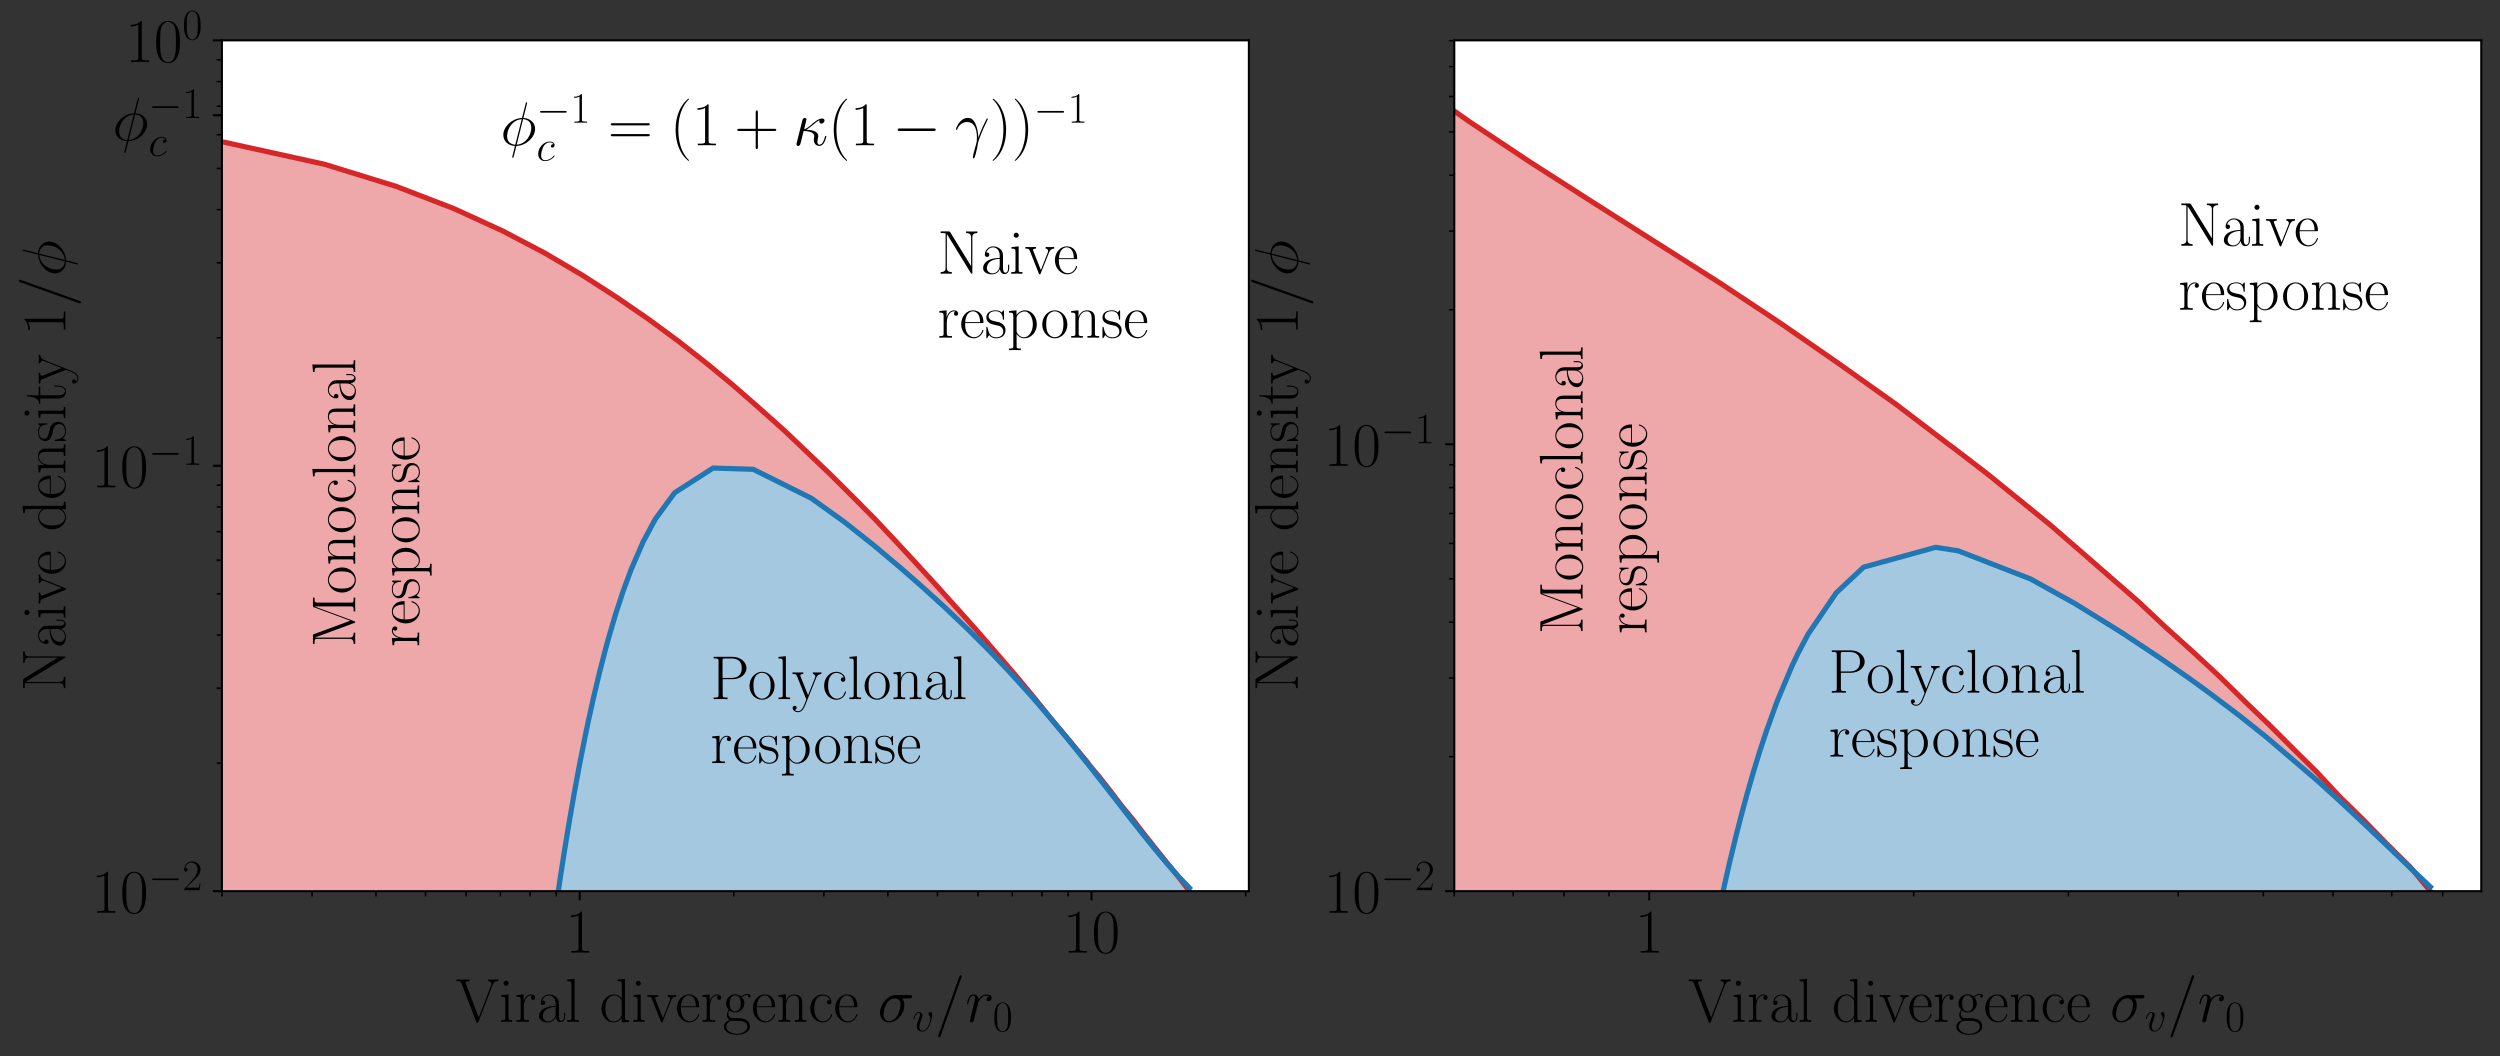<?xml version="1.0" encoding="utf-8" standalone="no"?>
<!DOCTYPE svg PUBLIC "-//W3C//DTD SVG 1.1//EN"
  "http://www.w3.org/Graphics/SVG/1.1/DTD/svg11.dtd">
<!-- Created with matplotlib (https://matplotlib.org/) -->
<svg height="405.748pt" version="1.1" viewBox="0 0 960.486 405.748" width="960.486pt" xmlns="http://www.w3.org/2000/svg" xmlns:xlink="http://www.w3.org/1999/xlink">
 <rect x="0" y="0" width="960.486" height="405.748" fill="#333333" stroke="none"/>
 <defs>
  <style type="text/css">*{stroke-linecap:butt;stroke-linejoin:round;}</style>
 </defs>
 <g id="figure_1">
  <g id="patch_1">
   <path d="M 0 405.748 
L 960.486 405.748 
L 960.486 0 
L 0 0 
z
" style="fill:none;"/>
  </g>
  <g id="axes_1">
   <g id="patch_2">
    <path d="M 85.254 342.382 
L 479.814 342.382 
L 479.814 15.502 
L 85.254 15.502 
z
" style="fill:#ffffff;"/>
   </g>
   <g id="PolyCollection_1">
    <path clip-path="url(#pb2afda166d)" d="M -0.492 163455.502 
L -0.492 46.08 
L 85.986 54.6 
L 124.696 63.121 
L 152.294 71.642 
L 174.427 80.163 
L 193.023 88.683 
L 209.272 97.204 
L 223.727 105.725 
L 236.968 114.246 
L 249.35 122.767 
L 260.899 131.287 
L 271.733 139.808 
L 282.036 148.329 
L 291.756 156.85 
L 301.303 165.37 
L 310.26 173.891 
L 319.164 182.412 
L 327.73 190.933 
L 336.154 199.453 
L 344.168 207.974 
L 352.043 216.495 
L 359.843 225.016 
L 367.514 233.536 
L 375.134 242.057 
L 382.524 250.578 
L 389.863 259.099 
L 396.97 267.62 
L 403.82 276.14 
L 410.956 284.661 
L 418.058 293.182 
L 417.883 293.182 
L 422.481 298.649 
L 426.766 304.115 
L 430.912 309.582 
L 435.399 315.049 
L 439.595 320.515 
L 443.946 325.982 
L 448.305 331.449 
L 452.777 336.915 
L 456.942 342.382 
L 456.942 163455.502 
L 456.942 163455.502 
L 452.777 163455.502 
L 448.305 163455.502 
L 443.946 163455.502 
L 439.595 163455.502 
L 435.399 163455.502 
L 430.912 163455.502 
L 426.766 163455.502 
L 422.481 163455.502 
L 417.883 163455.502 
L 418.058 163455.502 
L 410.956 163455.502 
L 403.82 163455.502 
L 396.97 163455.502 
L 389.863 163455.502 
L 382.524 163455.502 
L 375.134 163455.502 
L 367.514 163455.502 
L 359.843 163455.502 
L 352.043 163455.502 
L 344.168 163455.502 
L 336.154 163455.502 
L 327.73 163455.502 
L 319.164 163455.502 
L 310.26 163455.502 
L 301.303 163455.502 
L 291.756 163455.502 
L 282.036 163455.502 
L 271.733 163455.502 
L 260.899 163455.502 
L 249.35 163455.502 
L 236.968 163455.502 
L 223.727 163455.502 
L 209.272 163455.502 
L 193.023 163455.502 
L 174.427 163455.502 
L 152.294 163455.502 
L 124.696 163455.502 
L 85.986 163455.502 
L -0.492 163455.502 
z
" style="fill:#d62728;fill-opacity:0.4;stroke:#d62728;stroke-opacity:0.4;"/>
   </g>
   <g id="PolyCollection_2">
    <path clip-path="url(#pb2afda166d)" d="M 213.837 163455.502 
L 213.837 346.713 
L 215.33 336.731 
L 216.64 328.333 
L 216.956 326.351 
L 217.849 320.863 
L 218.767 315.372 
L 219.977 308.37 
L 220.789 303.812 
L 222.302 295.627 
L 222.709 293.492 
L 223.032 291.818 
L 224.991 282.026 
L 226.087 276.813 
L 228.082 267.801 
L 230.319 258.396 
L 232.281 250.729 
L 233.868 244.91 
L 236.541 235.85 
L 239.387 227.164 
L 242.475 218.794 
L 247.111 208.111 
L 251.807 199.376 
L 259.23 189.278 
L 273.962 179.818 
L 289.368 180.308 
L 311.651 191.397 
L 324.294 200.462 
L 335.653 209.472 
L 345.507 217.74 
L 354.538 225.641 
L 363.091 233.431 
L 371.978 241.892 
L 380.107 250.015 
L 387.675 257.95 
L 396.009 267.14 
L 403.215 275.474 
L 409.195 282.65 
L 418.011 293.597 
L 422.481 299.276 
L 426.176 304.009 
L 426.766 304.765 
L 430.912 310.09 
L 435.399 315.829 
L 439.595 321.127 
L 443.946 326.498 
L 448.305 331.691 
L 452.777 336.749 
L 456.942 341.137 
L 456.942 163455.502 
L 456.942 163455.502 
L 452.777 163455.502 
L 448.305 163455.502 
L 443.946 163455.502 
L 439.595 163455.502 
L 435.399 163455.502 
L 430.912 163455.502 
L 426.766 163455.502 
L 426.176 163455.502 
L 422.481 163455.502 
L 418.011 163455.502 
L 409.195 163455.502 
L 403.215 163455.502 
L 396.009 163455.502 
L 387.675 163455.502 
L 380.107 163455.502 
L 371.978 163455.502 
L 363.091 163455.502 
L 354.538 163455.502 
L 345.507 163455.502 
L 335.653 163455.502 
L 324.294 163455.502 
L 311.651 163455.502 
L 289.368 163455.502 
L 273.962 163455.502 
L 259.23 163455.502 
L 251.807 163455.502 
L 247.111 163455.502 
L 242.475 163455.502 
L 239.387 163455.502 
L 236.541 163455.502 
L 233.868 163455.502 
L 232.281 163455.502 
L 230.319 163455.502 
L 228.082 163455.502 
L 226.087 163455.502 
L 224.991 163455.502 
L 223.032 163455.502 
L 222.709 163455.502 
L 222.302 163455.502 
L 220.789 163455.502 
L 219.977 163455.502 
L 218.767 163455.502 
L 217.849 163455.502 
L 216.956 163455.502 
L 216.64 163455.502 
L 215.33 163455.502 
L 213.837 163455.502 
z
" style="fill:#ffffff;stroke:#ffffff;"/>
   </g>
   <g id="PolyCollection_3">
    <path clip-path="url(#pb2afda166d)" d="M 213.837 163455.502 
L 213.837 346.713 
L 215.33 336.731 
L 216.64 328.333 
L 216.956 326.351 
L 217.849 320.863 
L 218.767 315.372 
L 219.977 308.37 
L 220.789 303.812 
L 222.302 295.627 
L 222.709 293.492 
L 223.032 291.818 
L 224.991 282.026 
L 226.087 276.813 
L 228.082 267.801 
L 230.319 258.396 
L 232.281 250.729 
L 233.868 244.91 
L 236.541 235.85 
L 239.387 227.164 
L 242.475 218.794 
L 247.111 208.111 
L 251.807 199.376 
L 259.23 189.278 
L 273.962 179.818 
L 289.368 180.308 
L 311.651 191.397 
L 324.294 200.462 
L 335.653 209.472 
L 345.507 217.74 
L 354.538 225.641 
L 363.091 233.431 
L 371.978 241.892 
L 380.107 250.015 
L 387.675 257.95 
L 396.009 267.14 
L 403.215 275.474 
L 409.195 282.65 
L 418.011 293.597 
L 422.481 299.276 
L 426.176 304.009 
L 426.766 304.765 
L 430.912 310.09 
L 435.399 315.829 
L 439.595 321.127 
L 443.946 326.498 
L 448.305 331.691 
L 452.777 336.749 
L 456.942 341.137 
L 456.942 163455.502 
L 456.942 163455.502 
L 452.777 163455.502 
L 448.305 163455.502 
L 443.946 163455.502 
L 439.595 163455.502 
L 435.399 163455.502 
L 430.912 163455.502 
L 426.766 163455.502 
L 426.176 163455.502 
L 422.481 163455.502 
L 418.011 163455.502 
L 409.195 163455.502 
L 403.215 163455.502 
L 396.009 163455.502 
L 387.675 163455.502 
L 380.107 163455.502 
L 371.978 163455.502 
L 363.091 163455.502 
L 354.538 163455.502 
L 345.507 163455.502 
L 335.653 163455.502 
L 324.294 163455.502 
L 311.651 163455.502 
L 289.368 163455.502 
L 273.962 163455.502 
L 259.23 163455.502 
L 251.807 163455.502 
L 247.111 163455.502 
L 242.475 163455.502 
L 239.387 163455.502 
L 236.541 163455.502 
L 233.868 163455.502 
L 232.281 163455.502 
L 230.319 163455.502 
L 228.082 163455.502 
L 226.087 163455.502 
L 224.991 163455.502 
L 223.032 163455.502 
L 222.709 163455.502 
L 222.302 163455.502 
L 220.789 163455.502 
L 219.977 163455.502 
L 218.767 163455.502 
L 217.849 163455.502 
L 216.956 163455.502 
L 216.64 163455.502 
L 215.33 163455.502 
L 213.837 163455.502 
z
" style="fill:#1f77b4;fill-opacity:0.4;stroke:#1f77b4;stroke-opacity:0.4;"/>
   </g>
   <g id="matplotlib.axis_1">
    <g id="xtick_1">
     <g id="line2d_1">
      <defs>
       <path d="M 0 0 
L 0 3.5 
" id="mb3d24d9444" style="stroke:#000000;stroke-width:0.8;"/>
      </defs>
      <g>
       <use style="stroke:#000000;stroke-width:0.8;" x="222.709" xlink:href="#mb3d24d9444" y="342.382"/>
      </g>
     </g>
     <g id="text_1">
      <!-- 1 -->
      <g transform="translate(217.226 365.987)scale(0.24 -0.24)">
       <defs>
        <path d="M 26.594 63.797 
C 26.594 65.891 26.5 66 25.094 66 
C 21.203 61.359 15.297 59.891 9.703 59.688 
C 9.406 59.688 8.906 59.688 8.797 59.5 
C 8.703 59.297 8.703 59.094 8.703 57 
C 11.797 57 17 57.594 21 59.984 
L 21 7.297 
C 21 3.797 20.797 2.594 12.203 2.594 
L 9.203 2.594 
L 9.203 0 
C 14 0.094 19 0.188 23.797 0.188 
C 28.594 0.188 33.594 0.094 38.406 0 
L 38.406 2.594 
L 35.406 2.594 
C 26.797 2.594 26.594 3.688 26.594 7.297 
z
" id="CMR17-49"/>
       </defs>
       <use transform="scale(0.996)" xlink:href="#CMR17-49"/>
      </g>
     </g>
    </g>
    <g id="xtick_2">
     <g id="line2d_2">
      <g>
       <use style="stroke:#000000;stroke-width:0.8;" x="419.364" xlink:href="#mb3d24d9444" y="342.382"/>
      </g>
     </g>
     <g id="text_2">
      <!-- 10 -->
      <g transform="translate(408.398 365.987)scale(0.24 -0.24)">
       <defs>
        <path d="M 42 31.844 
C 42 37.969 41.906 48.422 37.703 56.453 
C 34 63.484 28.094 66 22.906 66 
C 18.094 66 12 63.781 8.203 56.562 
C 4.203 49.016 3.797 39.672 3.797 31.844 
C 3.797 26.109 3.906 17.375 7 9.734 
C 11.297 -0.609 19 -2 22.906 -2 
C 27.5 -2 34.5 -0.109 38.594 9.438 
C 41.594 16.375 42 24.5 42 31.844 
z
M 22.906 -0.406 
C 16.5 -0.406 12.703 5.125 11.297 12.75 
C 10.203 18.688 10.203 27.328 10.203 32.953 
C 10.203 40.688 10.203 47.109 11.5 53.234 
C 13.406 61.781 19 64.391 22.906 64.391 
C 27 64.391 32.297 61.672 34.203 53.438 
C 35.5 47.719 35.594 40.984 35.594 32.953 
C 35.594 26.422 35.594 18.375 34.406 12.453 
C 32.297 1.5 26.406 -0.406 22.906 -0.406 
z
" id="CMR17-48"/>
       </defs>
       <use transform="scale(0.996)" xlink:href="#CMR17-49"/>
       <use transform="translate(45.69 0)scale(0.996)" xlink:href="#CMR17-48"/>
      </g>
     </g>
    </g>
    <g id="xtick_3">
     <g id="line2d_3">
      <defs>
       <path d="M 0 0 
L 0 2 
" id="m3541d457d6" style="stroke:#000000;stroke-width:0.6;"/>
      </defs>
      <g>
       <use style="stroke:#000000;stroke-width:0.6;" x="85.254" xlink:href="#m3541d457d6" y="342.382"/>
      </g>
     </g>
    </g>
    <g id="xtick_4">
     <g id="line2d_4">
      <g>
       <use style="stroke:#000000;stroke-width:0.6;" x="119.883" xlink:href="#m3541d457d6" y="342.382"/>
      </g>
     </g>
    </g>
    <g id="xtick_5">
     <g id="line2d_5">
      <g>
       <use style="stroke:#000000;stroke-width:0.6;" x="144.453" xlink:href="#m3541d457d6" y="342.382"/>
      </g>
     </g>
    </g>
    <g id="xtick_6">
     <g id="line2d_6">
      <g>
       <use style="stroke:#000000;stroke-width:0.6;" x="163.51" xlink:href="#m3541d457d6" y="342.382"/>
      </g>
     </g>
    </g>
    <g id="xtick_7">
     <g id="line2d_7">
      <g>
       <use style="stroke:#000000;stroke-width:0.6;" x="179.082" xlink:href="#m3541d457d6" y="342.382"/>
      </g>
     </g>
    </g>
    <g id="xtick_8">
     <g id="line2d_8">
      <g>
       <use style="stroke:#000000;stroke-width:0.6;" x="192.247" xlink:href="#m3541d457d6" y="342.382"/>
      </g>
     </g>
    </g>
    <g id="xtick_9">
     <g id="line2d_9">
      <g>
       <use style="stroke:#000000;stroke-width:0.6;" x="203.651" xlink:href="#m3541d457d6" y="342.382"/>
      </g>
     </g>
    </g>
    <g id="xtick_10">
     <g id="line2d_10">
      <g>
       <use style="stroke:#000000;stroke-width:0.6;" x="213.711" xlink:href="#m3541d457d6" y="342.382"/>
      </g>
     </g>
    </g>
    <g id="xtick_11">
     <g id="line2d_11">
      <g>
       <use style="stroke:#000000;stroke-width:0.6;" x="281.908" xlink:href="#m3541d457d6" y="342.382"/>
      </g>
     </g>
    </g>
    <g id="xtick_12">
     <g id="line2d_12">
      <g>
       <use style="stroke:#000000;stroke-width:0.6;" x="316.537" xlink:href="#m3541d457d6" y="342.382"/>
      </g>
     </g>
    </g>
    <g id="xtick_13">
     <g id="line2d_13">
      <g>
       <use style="stroke:#000000;stroke-width:0.6;" x="341.107" xlink:href="#m3541d457d6" y="342.382"/>
      </g>
     </g>
    </g>
    <g id="xtick_14">
     <g id="line2d_14">
      <g>
       <use style="stroke:#000000;stroke-width:0.6;" x="360.165" xlink:href="#m3541d457d6" y="342.382"/>
      </g>
     </g>
    </g>
    <g id="xtick_15">
     <g id="line2d_15">
      <g>
       <use style="stroke:#000000;stroke-width:0.6;" x="375.736" xlink:href="#m3541d457d6" y="342.382"/>
      </g>
     </g>
    </g>
    <g id="xtick_16">
     <g id="line2d_16">
      <g>
       <use style="stroke:#000000;stroke-width:0.6;" x="388.901" xlink:href="#m3541d457d6" y="342.382"/>
      </g>
     </g>
    </g>
    <g id="xtick_17">
     <g id="line2d_17">
      <g>
       <use style="stroke:#000000;stroke-width:0.6;" x="400.306" xlink:href="#m3541d457d6" y="342.382"/>
      </g>
     </g>
    </g>
    <g id="xtick_18">
     <g id="line2d_18">
      <g>
       <use style="stroke:#000000;stroke-width:0.6;" x="410.365" xlink:href="#m3541d457d6" y="342.382"/>
      </g>
     </g>
    </g>
    <g id="xtick_19">
     <g id="line2d_19">
      <g>
       <use style="stroke:#000000;stroke-width:0.6;" x="478.562" xlink:href="#m3541d457d6" y="342.382"/>
      </g>
     </g>
    </g>
    <g id="text_3">
     <!-- Viral divergence $\sigma_v/r_0$ -->
     <g transform="translate(175.12 392.57)scale(0.24 -0.24)">
      <defs>
       <path d="M 59 58.781 
C 59.906 60.984 61.5 65.297 68.203 65.391 
L 68.203 68 
C 65.906 67.797 63.297 67.797 60.797 67.797 
C 58.406 67.797 54.297 67.797 52 68 
L 52 65.391 
C 57 65.094 57.203 61.594 57.203 60.984 
C 57.203 59.891 56.906 59.188 56.594 58.391 
L 36.906 7 
L 16.297 60.984 
C 16 61.688 15.797 62.188 15.797 62.688 
C 15.797 65.391 19.797 65.391 21.906 65.391 
L 21.906 68 
C 18.703 67.797 14 67.797 10.703 67.797 
C 8.094 67.797 3.406 67.797 1 68 
L 1 65.391 
C 6.797 65.391 7.906 65 9.094 61.797 
L 32.906 -0.406 
C 33.406 -1.812 33.5 -2 34.594 -2 
C 35.703 -2 35.797 -1.812 36.297 -0.406 
z
" id="CMR17-86"/>
       <path d="M 15.5 61.891 
C 15.5 64.094 13.703 66 11.406 66 
C 9.203 66 7.297 64.188 7.297 61.891 
C 7.297 59.688 9.094 57.797 11.406 57.797 
C 13.594 57.797 15.5 59.594 15.5 61.891 
z
M 3.797 42.891 
L 3.797 40.297 
C 9.406 40.297 10.203 39.688 10.203 34.859 
L 10.203 6.922 
C 10.203 3.094 9.797 2.594 3.406 2.594 
L 3.406 0 
C 5.797 0.188 10.094 0.188 12.594 0.188 
C 15 0.188 19.094 0.188 21.406 0 
L 21.406 2.594 
C 15.5 2.594 15.297 3.203 15.297 6.812 
L 15.297 44 
z
" id="CMR17-105"/>
       <path d="M 15 23.703 
C 15 33.344 19.094 42.391 26.594 42.391 
C 27.297 42.391 28 42.297 28.703 41.984 
C 28.703 41.984 26.5 41.281 26.5 38.672 
C 26.5 36.266 28.406 35.266 29.906 35.266 
C 31.094 35.266 33.297 35.969 33.297 38.781 
C 33.297 41.984 30.094 44 26.703 44 
C 19.094 44 15.797 36.562 14.797 33.047 
L 14.703 33.047 
L 14.703 44 
L 3.094 42.891 
L 3.094 40.281 
C 9 40.281 9.906 39.688 9.906 34.859 
L 9.906 6.922 
C 9.906 3.094 9.5 2.594 3.094 2.594 
L 3.094 0 
C 5.5 0.188 10.094 0.188 12.703 0.188 
C 15.594 0.188 20.703 0.188 23.406 0 
L 23.406 2.594 
C 16.203 2.594 15 2.594 15 7.109 
z
" id="CMR17-114"/>
       <path d="M 36 25.875 
C 36 32 36 35.547 31.797 39.594 
C 28.094 42.984 23.797 44 20.406 44 
C 12.5 44 6.797 37.625 6.797 30.891 
C 6.797 27.188 9.797 27 10.406 27 
C 11.703 27 14 27.797 14 30.594 
C 14 33.094 12.094 34.188 10.406 34.188 
C 10 34.188 9.5 34.094 9.203 34 
C 11.297 40.531 16.703 42.391 20.203 42.391 
C 25.203 42.391 30.703 37.828 30.703 29.297 
L 30.703 25.5 
C 24.797 25.297 17.703 24.5 12.094 21.453 
C 5.797 17.922 4 12.844 4 9 
C 4 1.203 13 -1 18.297 -1 
C 23.797 -1 28.906 2.109 31.094 7.891 
C 31.297 3.422 34.094 -0.609 38.5 -0.609 
C 40.594 -0.609 45.906 0.797 45.906 8.797 
L 45.906 14.469 
L 44.094 14.469 
L 44.094 8.703 
C 44.094 2.516 41.406 1.703 40.094 1.703 
C 36 1.703 36 6.969 36 11.438 
z
M 30.703 13.859 
C 30.703 5.047 24.5 0.594 19 0.594 
C 14 0.594 10.094 4.344 10.094 9 
C 10.094 12.047 11.406 17.406 17.203 20.656 
C 22 23.391 27.5 23.797 30.703 24 
z
" id="CMR17-97"/>
       <path d="M 15.297 69 
L 3.406 67.891 
L 3.406 65.297 
C 9.297 65.297 10.203 64.703 10.203 59.922 
L 10.203 6.859 
C 10.203 3.094 9.797 2.594 3.406 2.594 
L 3.406 0 
C 5.797 0.188 10.203 0.188 12.703 0.188 
C 15.297 0.188 19.703 0.188 22.094 0 
L 22.094 2.594 
C 15.703 2.594 15.297 2.984 15.297 6.859 
z
" id="CMR17-108"/>
       <path d="M 29.203 67.891 
L 29.203 65.297 
C 35.094 65.297 36 64.703 36 60.047 
L 36 37.047 
C 35.594 37.547 31.5 44 23.406 44 
C 13.203 44 3.297 34.812 3.297 21.5 
C 3.297 8.266 12.594 -1 22.406 -1 
C 30.906 -1 35.297 5.641 35.797 6.344 
L 35.797 -1 
L 47.906 -0.203 
L 47.906 2.406 
C 42 2.406 41.094 3.016 41.094 7.859 
L 41.094 69 
z
M 35.797 11.906 
C 35.797 8.875 34 6.141 31.703 4.125 
C 28.297 1.094 24.906 0.594 23 0.594 
C 20.094 0.594 9.703 2.109 9.703 21.391 
C 9.703 41.188 21.297 42.391 23.906 42.391 
C 28.5 42.391 32.203 39.766 34.5 36.141 
C 35.797 34.016 35.797 33.703 35.797 31.891 
z
" id="CMR17-100"/>
       <path d="M 39.094 33.953 
C 40 36.172 41.594 40.188 47.406 40.391 
L 47.406 43 
C 45.5 42.891 43 42.797 41.094 42.797 
C 39 42.797 35.703 42.797 33.703 43 
L 33.703 40.391 
C 36.203 40.188 37.594 38.984 37.594 36.375 
C 37.594 35.469 37.594 35.266 37 33.859 
L 26 5.922 
L 14.094 36.062 
C 13.5 37.375 13.5 37.578 13.5 37.984 
C 13.5 40.391 16.797 40.391 18.297 40.391 
L 18.297 43 
C 15.906 42.797 11.5 42.797 9 42.797 
C 6.297 42.797 3.203 42.797 1 43 
L 1 40.391 
C 4.797 40.391 6.906 40.391 8.094 37.281 
L 22.594 0.688 
C 23.203 -0.812 23.297 -1 24.203 -1 
C 25.094 -1 25.203 -0.812 25.797 0.688 
z
" id="CMR17-118"/>
       <path d="M 38.094 23.484 
C 38.5 23.891 38.5 24.094 38.5 25.094 
C 38.5 35.172 33.094 44 21.703 44 
C 11.094 44 2.703 33.984 2.703 21.781 
C 2.703 8.656 12.203 -1 22.797 -1 
C 34 -1 38.406 9.672 38.406 11.797 
C 38.406 12.5 37.797 12.5 37.594 12.5 
C 36.906 12.5 36.797 12.297 36.406 11.078 
C 34.203 4.219 28.703 0.797 23.5 0.797 
C 19.203 0.797 14.906 3.219 12.203 7.656 
C 9.094 12.797 9.094 18.75 9.094 23.484 
z
M 9.203 25 
C 9.906 39.234 17.594 42.391 21.594 42.391 
C 28.406 42.391 33 36.062 33.094 25 
z
" id="CMR17-101"/>
       <path d="M 11.094 18.203 
C 13 16.688 16.297 15 20.297 15 
C 28.203 15 35 21.234 35 29.609 
C 35 32.234 34.203 36.266 31.203 39.391 
C 34 42.391 38.094 43.391 40.406 43.391 
C 40.797 43.391 41.406 43.391 41.906 43.094 
C 41.5 42.984 40.594 42.594 40.594 40.984 
C 40.594 39.688 41.5 38.797 42.797 38.797 
C 44.297 38.797 45.094 39.797 45.094 41.094 
C 45.094 42.984 43.594 45 40.406 45 
C 36.406 45 32.906 43.094 30.094 40.484 
C 27.094 43.188 23.5 44.188 20.297 44.188 
C 12.406 44.188 5.594 37.984 5.594 29.609 
C 5.594 23.859 8.906 20.219 9.906 19.219 
C 6.906 15.688 6.906 11.594 6.906 11.094 
C 6.906 8.5 7.906 4.688 11.297 2.594 
C 6.094 1.281 2 -2.875 2 -8.078 
C 2 -15.562 11.5 -21 22.906 -21 
C 33.906 -21 43.797 -15.766 43.797 -7.969 
C 43.797 6 29 6 21.297 6 
C 19 6 14.906 6 14.406 6.094 
C 11.297 6.594 9.203 9.391 9.203 12.891 
C 9.203 13.797 9.203 16 11.094 18.203 
z
M 20.297 16.688 
C 11.5 16.688 11.5 27.594 11.5 29.609 
C 11.5 31.625 11.5 42.484 20.297 42.484 
C 29.094 42.484 29.094 31.625 29.094 29.609 
C 29.094 27.594 29.094 16.688 20.297 16.688 
z
M 22.906 -19.312 
C 12.906 -19.312 6 -13.797 6 -8.078 
C 6 -4.859 7.703 -1.844 9.906 -0.172 
C 12.406 1.594 13.406 1.594 20.203 1.594 
C 28.406 1.594 39.797 1.594 39.797 -8.078 
C 39.797 -13.797 32.906 -19.312 22.906 -19.312 
z
" id="CMR17-103"/>
       <path d="M 41.5 30.531 
C 41.5 35.656 40.5 44 28.703 44 
C 20.797 44 16.703 37.875 15.203 33.844 
L 15.094 33.844 
L 15.094 44 
L 3.297 42.891 
L 3.297 40.281 
C 9.203 40.281 10.094 39.688 10.094 34.859 
L 10.094 6.922 
C 10.094 3.094 9.703 2.594 3.297 2.594 
L 3.297 0 
C 5.703 0.188 10.094 0.188 12.703 0.188 
C 15.297 0.188 19.797 0.188 22.203 0 
L 22.203 2.594 
C 15.797 2.594 15.406 3 15.406 6.922 
L 15.406 26.219 
C 15.406 35.453 21 42.391 28 42.391 
C 35.406 42.391 36.203 35.766 36.203 30.938 
L 36.203 6.922 
C 36.203 3.094 35.797 2.594 29.406 2.594 
L 29.406 0 
C 31.797 0.188 36.203 0.188 38.797 0.188 
C 41.406 0.188 45.906 0.188 48.297 0 
L 48.297 2.594 
C 41.906 2.594 41.5 3 41.5 6.922 
z
" id="CMR17-110"/>
       <path d="M 34.906 35 
C 33 35 30.203 35 30.203 31.484 
C 30.203 28.688 32.5 27.891 33.797 27.891 
C 34.5 27.891 37.406 28.188 37.406 31.688 
C 37.406 38.688 30.594 44 22.906 44 
C 12.297 44 3.297 34.391 3.297 21.547 
C 3.297 8.141 12.703 -1 22.906 -1 
C 35.297 -1 38.406 10.562 38.406 11.672 
C 38.406 12.078 38.297 12.375 37.594 12.375 
C 36.906 12.375 36.797 12.281 36.406 10.969 
C 33.797 2.812 28.094 0.797 23.797 0.797 
C 17.406 0.797 9.703 6.734 9.703 21.641 
C 9.703 36.844 17.094 42.188 23 42.188 
C 26.906 42.188 32.703 40.344 34.906 35 
z
" id="CMR17-99"/>
       <path d="M 50.797 37.594 
C 52.094 37.594 55.406 37.594 55.406 40.797 
C 55.406 43 53.5 43 51.703 43 
L 29.594 43 
C 14.594 43 3.797 26.328 3.797 14.562 
C 3.797 6.078 9.297 -1 18.297 -1 
C 30.094 -1 43 11.656 43 26.625 
C 43 30.516 42.094 34.297 39.703 37.594 
z
M 18.406 1 
C 13.297 1 9.594 4.875 9.594 11.766 
C 9.594 17.75 13.203 37.594 27.906 37.594 
C 32.203 37.594 37 35.5 37 27.812 
C 37 24.328 35.406 15.953 31.906 10.172 
C 28.297 4.281 22.906 1 18.406 1 
z
" id="CMMI12-27"/>
       <path d="M 45.703 37.312 
C 45.703 43.594 42.5 44 41.703 44 
C 39.297 44 37.094 41.594 37.094 39.594 
C 37.094 38.406 37.797 37.703 38.203 37.312 
C 39.203 36.406 41.797 33.719 41.797 28.531 
C 41.797 24.344 35.797 1 23.797 1 
C 17.703 1 16.5 6.078 16.5 9.766 
C 16.5 14.766 18.797 21.75 21.5 28.922 
C 23.094 33.016 23.5 34.016 23.5 36.016 
C 23.5 40.203 20.5 44 15.594 44 
C 6.406 44 2.703 29.531 2.703 28.719 
C 2.703 28.328 3.094 27.828 3.797 27.828 
C 4.703 27.828 4.797 28.234 5.203 29.625 
C 7.594 38.203 11.5 41.984 15.297 41.984 
C 16.203 41.984 17.906 41.984 17.906 38.703 
C 17.906 36.109 16.797 33.219 15.297 29.422 
C 10.5 16.656 10.5 13.562 10.5 11.172 
C 10.5 8.969 10.797 4.891 13.906 2.094 
C 17.5 -1 22.5 -1 23.406 -1 
C 40 -1 45.703 31.625 45.703 37.312 
z
" id="CMMI12-118"/>
       <path d="M 42.906 71.297 
C 42.906 71.391 43.5 72.891 43.5 73.094 
C 43.5 74.297 42.5 75 41.703 75 
C 41.203 75 40.297 75 39.5 72.797 
L 6 -21.312 
C 6 -21.406 5.406 -22.906 5.406 -23.109 
C 5.406 -24.312 6.406 -25 7.203 -25 
C 7.797 -25 8.703 -24.906 9.406 -22.812 
z
" id="CMMI12-61"/>
       <path d="M 38.906 41.141 
C 35.797 40.594 34.203 38.391 34.203 36.188 
C 34.203 33.797 36.094 32.984 37.5 32.984 
C 40.297 32.984 42.594 35.391 42.594 38.391 
C 42.594 41.422 39.5 44 34.5 44 
C 30.5 44 25.906 42.188 21.703 36.484 
C 21 41.562 17 44 13 44 
C 9.094 44 7.094 41.281 5.906 39.188 
C 4.203 35.594 2.703 29.562 2.703 29.062 
C 2.703 28.656 3.094 28.141 3.797 28.141 
C 4.594 28.141 4.703 28.25 5.297 30.578 
C 6.797 36.594 8.703 41.984 12.703 41.984 
C 15.094 41.984 15.797 40.688 15.797 37.797 
C 15.797 35.594 14.797 31.688 14.094 28.547 
L 11.297 17.656 
C 10.906 15.734 9.797 11.188 9.297 9.375 
C 8.594 6.75 7.5 2 7.5 1.5 
C 7.5 0.094 8.594 -1 10.094 -1 
C 11.203 -1 13.094 -0.312 13.703 1.703 
C 14 2.5 17.703 17.75 18.297 20.078 
C 18.797 22.297 19.406 24.406 19.906 26.641 
C 20.297 28.047 20.703 29.656 21 30.969 
C 21.297 31.875 24 36.797 26.5 38.984 
C 27.703 40.094 30.297 41.984 34.406 41.984 
C 36 41.984 37.594 41.781 38.906 41.141 
z
" id="CMMI12-114"/>
      </defs>
      <use transform="scale(0.996)" xlink:href="#CMR17-86"/>
      <use transform="translate(69.072 0)scale(0.996)" xlink:href="#CMR17-105"/>
      <use transform="translate(93.943 0)scale(0.996)" xlink:href="#CMR17-114"/>
      <use transform="translate(129.224 0)scale(0.996)" xlink:href="#CMR17-97"/>
      <use transform="translate(174.915 0)scale(0.996)" xlink:href="#CMR17-108"/>
      <use transform="translate(229.862 0)scale(0.996)" xlink:href="#CMR17-100"/>
      <use transform="translate(280.757 0)scale(0.996)" xlink:href="#CMR17-105"/>
      <use transform="translate(305.628 0)scale(0.996)" xlink:href="#CMR17-118"/>
      <use transform="translate(351.319 0)scale(0.996)" xlink:href="#CMR17-101"/>
      <use transform="translate(391.804 0)scale(0.996)" xlink:href="#CMR17-114"/>
      <use transform="translate(427.085 0)scale(0.996)" xlink:href="#CMR17-103"/>
      <use transform="translate(472.776 0)scale(0.996)" xlink:href="#CMR17-101"/>
      <use transform="translate(513.261 0)scale(0.996)" xlink:href="#CMR17-110"/>
      <use transform="translate(564.157 0)scale(0.996)" xlink:href="#CMR17-99"/>
      <use transform="translate(604.642 0)scale(0.996)" xlink:href="#CMR17-101"/>
      <use transform="translate(675.204 0)scale(0.996)" xlink:href="#CMMI12-27"/>
      <use transform="translate(730.649 -14.944)scale(0.697)" xlink:href="#CMMI12-118"/>
      <use transform="translate(766.662 0)scale(0.996)" xlink:href="#CMMI12-61"/>
      <use transform="translate(815.437 0)scale(0.996)" xlink:href="#CMMI12-114"/>
      <use transform="translate(859.398 -14.944)scale(0.697)" xlink:href="#CMR17-48"/>
     </g>
    </g>
   </g>
   <g id="matplotlib.axis_2">
    <g id="ytick_1">
     <g id="line2d_20">
      <defs>
       <path d="M 0 0 
L -3.5 0 
" id="mce5dd6a6dc" style="stroke:#000000;stroke-width:0.8;"/>
      </defs>
      <g>
       <use style="stroke:#000000;stroke-width:0.8;" x="85.254" xlink:href="#mce5dd6a6dc" y="342.382"/>
      </g>
     </g>
     <g id="text_4">
      <!-- $\mathdefault{10^{-2}}$ -->
      <g transform="translate(35.11 350.684)scale(0.24 -0.24)">
       <defs>
        <path d="M 65.906 23 
C 67.594 23 69.406 23 69.406 25 
C 69.406 27 67.594 27 65.906 27 
L 11.797 27 
C 10.094 27 8.297 27 8.297 25 
C 8.297 23 10.094 23 11.797 23 
z
" id="CMSY10-0"/>
        <path d="M 41.703 15.469 
L 39.906 15.469 
C 38.906 8.391 38.094 7.188 37.703 6.594 
C 37.203 5.797 30 5.797 28.594 5.797 
L 9.406 5.797 
C 13 9.688 20 16.766 28.5 24.938 
C 34.594 30.719 41.703 37.5 41.703 47.391 
C 41.703 59.188 32.297 66 21.797 66 
C 10.797 66 4.094 56.297 4.094 47.297 
C 4.094 43.391 7 42.891 8.203 42.891 
C 9.203 42.891 12.203 43.484 12.203 46.984 
C 12.203 50.094 9.594 51 8.203 51 
C 7.594 51 7 50.891 6.594 50.688 
C 8.5 59.188 14.297 63.391 20.406 63.391 
C 29.094 63.391 34.797 56.5 34.797 47.391 
C 34.797 38.703 29.703 31.219 24 24.734 
L 4.094 2.297 
L 4.094 0 
L 39.297 0 
z
" id="CMR17-50"/>
       </defs>
       <use transform="scale(0.996)" xlink:href="#CMR17-49"/>
       <use transform="translate(45.69 0)scale(0.996)" xlink:href="#CMR17-48"/>
       <use transform="translate(91.381 36.154)scale(0.697)" xlink:href="#CMSY10-0"/>
       <use transform="translate(145.622 36.154)scale(0.697)" xlink:href="#CMR17-50"/>
      </g>
     </g>
    </g>
    <g id="ytick_2">
     <g id="line2d_21">
      <g>
       <use style="stroke:#000000;stroke-width:0.8;" x="85.254" xlink:href="#mce5dd6a6dc" y="178.942"/>
      </g>
     </g>
     <g id="text_5">
      <!-- $\mathdefault{10^{-1}}$ -->
      <g transform="translate(35.11 187.244)scale(0.24 -0.24)">
       <use transform="scale(0.996)" xlink:href="#CMR17-49"/>
       <use transform="translate(45.69 0)scale(0.996)" xlink:href="#CMR17-48"/>
       <use transform="translate(91.381 36.154)scale(0.697)" xlink:href="#CMSY10-0"/>
       <use transform="translate(145.622 36.154)scale(0.697)" xlink:href="#CMR17-49"/>
      </g>
     </g>
    </g>
    <g id="ytick_3">
     <g id="line2d_22">
      <g>
       <use style="stroke:#000000;stroke-width:0.8;" x="85.254" xlink:href="#mce5dd6a6dc" y="15.502"/>
      </g>
     </g>
     <g id="text_6">
      <!-- $\mathdefault{10^{0}}$ -->
      <g transform="translate(48.128 23.804)scale(0.24 -0.24)">
       <use transform="scale(0.996)" xlink:href="#CMR17-49"/>
       <use transform="translate(45.69 0)scale(0.996)" xlink:href="#CMR17-48"/>
       <use transform="translate(91.381 36.154)scale(0.697)" xlink:href="#CMR17-48"/>
      </g>
     </g>
    </g>
    <g id="ytick_4">
     <g id="line2d_23">
      <g>
       <use style="stroke:#000000;stroke-width:0.8;" x="85.254" xlink:href="#mce5dd6a6dc" y="44.283"/>
      </g>
     </g>
     <g id="text_7">
      <!-- $\phi_c^{-1}$ -->
      <g transform="translate(43.186 54.014)scale(0.24 -0.24)">
       <defs>
        <path d="M 43 68.094 
C 43 69 42.297 69 42 69 
C 41.094 69 41 68.797 40.594 67.094 
L 35.203 45.688 
C 34.906 44.391 34.797 44.297 34.703 44.188 
C 34.594 44 33.906 43.891 33.703 43.891 
C 17.297 42.5 4.703 29.109 4.703 16.734 
C 4.703 6.047 13 -0.5 23.406 -1.109 
C 22.594 -4.156 21.906 -7.297 21.094 -10.344 
C 19.703 -15.547 18.906 -18.812 18.906 -19.203 
C 18.906 -19.406 18.906 -20 19.906 -20 
C 20.203 -20 20.594 -20 20.797 -19.609 
C 21 -19.406 21.594 -17.016 22 -15.75 
L 25.703 -1.109 
C 42.797 -0.203 55.797 13.672 55.797 26.141 
C 55.797 36.141 48.203 43.297 37.094 44 
z
M 36.5 42 
C 43.094 41.594 49.703 37.938 49.703 28.219 
C 49.703 17.031 41.797 2.188 26.203 1 
z
M 23.906 0.891 
C 19 1.188 10.797 3.766 10.797 14.656 
C 10.797 27.141 19.906 41 34.297 41.891 
z
" id="CMMI12-30"/>
        <path d="M 39.094 38 
C 37.203 38 36.297 38 34.906 36.797 
C 34.297 36.297 33.203 34.797 33.203 33.188 
C 33.203 31.188 34.703 29.984 36.594 29.984 
C 39 29.984 41.703 31.984 41.703 35.984 
C 41.703 40.484 37.094 44 30.203 44 
C 17.094 44 4 30.188 4 15.797 
C 4 6.969 9.406 -1 19.594 -1 
C 33.203 -1 41.797 9.719 41.797 11.031 
C 41.797 11.641 41.203 12.141 40.797 12.141 
C 40.5 12.141 40.406 12.047 39.5 11.125 
C 33.094 2.516 23.594 1 19.797 1 
C 12.906 1 10.703 7.078 10.703 12.141 
C 10.703 15.688 12.406 25.531 16 32.391 
C 18.594 37.094 24 41.984 30.297 41.984 
C 31.594 41.984 37.094 41.812 39.094 38 
z
" id="CMMI12-99"/>
       </defs>
       <use transform="scale(0.996)" xlink:href="#CMMI12-30"/>
       <use transform="translate(57.734 36.154)scale(0.697)" xlink:href="#CMSY10-0"/>
       <use transform="translate(111.975 36.154)scale(0.697)" xlink:href="#CMR17-49"/>
       <use transform="translate(57.734 -24.629)scale(0.697)" xlink:href="#CMMI12-99"/>
      </g>
     </g>
    </g>
    <g id="ytick_5">
     <g id="line2d_24">
      <defs>
       <path d="M 0 0 
L -2 0 
" id="md589ad1364" style="stroke:#000000;stroke-width:0.6;"/>
      </defs>
      <g>
       <use style="stroke:#000000;stroke-width:0.6;" x="85.254" xlink:href="#md589ad1364" y="293.182"/>
      </g>
     </g>
    </g>
    <g id="ytick_6">
     <g id="line2d_25">
      <g>
       <use style="stroke:#000000;stroke-width:0.6;" x="85.254" xlink:href="#md589ad1364" y="264.402"/>
      </g>
     </g>
    </g>
    <g id="ytick_7">
     <g id="line2d_26">
      <g>
       <use style="stroke:#000000;stroke-width:0.6;" x="85.254" xlink:href="#md589ad1364" y="243.982"/>
      </g>
     </g>
    </g>
    <g id="ytick_8">
     <g id="line2d_27">
      <g>
       <use style="stroke:#000000;stroke-width:0.6;" x="85.254" xlink:href="#md589ad1364" y="228.143"/>
      </g>
     </g>
    </g>
    <g id="ytick_9">
     <g id="line2d_28">
      <g>
       <use style="stroke:#000000;stroke-width:0.6;" x="85.254" xlink:href="#md589ad1364" y="215.201"/>
      </g>
     </g>
    </g>
    <g id="ytick_10">
     <g id="line2d_29">
      <g>
       <use style="stroke:#000000;stroke-width:0.6;" x="85.254" xlink:href="#md589ad1364" y="204.259"/>
      </g>
     </g>
    </g>
    <g id="ytick_11">
     <g id="line2d_30">
      <g>
       <use style="stroke:#000000;stroke-width:0.6;" x="85.254" xlink:href="#md589ad1364" y="194.781"/>
      </g>
     </g>
    </g>
    <g id="ytick_12">
     <g id="line2d_31">
      <g>
       <use style="stroke:#000000;stroke-width:0.6;" x="85.254" xlink:href="#md589ad1364" y="186.421"/>
      </g>
     </g>
    </g>
    <g id="ytick_13">
     <g id="line2d_32">
      <g>
       <use style="stroke:#000000;stroke-width:0.6;" x="85.254" xlink:href="#md589ad1364" y="129.742"/>
      </g>
     </g>
    </g>
    <g id="ytick_14">
     <g id="line2d_33">
      <g>
       <use style="stroke:#000000;stroke-width:0.6;" x="85.254" xlink:href="#md589ad1364" y="100.962"/>
      </g>
     </g>
    </g>
    <g id="ytick_15">
     <g id="line2d_34">
      <g>
       <use style="stroke:#000000;stroke-width:0.6;" x="85.254" xlink:href="#md589ad1364" y="80.542"/>
      </g>
     </g>
    </g>
    <g id="ytick_16">
     <g id="line2d_35">
      <g>
       <use style="stroke:#000000;stroke-width:0.6;" x="85.254" xlink:href="#md589ad1364" y="64.703"/>
      </g>
     </g>
    </g>
    <g id="ytick_17">
     <g id="line2d_36">
      <g>
       <use style="stroke:#000000;stroke-width:0.6;" x="85.254" xlink:href="#md589ad1364" y="51.761"/>
      </g>
     </g>
    </g>
    <g id="ytick_18">
     <g id="line2d_37">
      <g>
       <use style="stroke:#000000;stroke-width:0.6;" x="85.254" xlink:href="#md589ad1364" y="40.819"/>
      </g>
     </g>
    </g>
    <g id="ytick_19">
     <g id="line2d_38">
      <g>
       <use style="stroke:#000000;stroke-width:0.6;" x="85.254" xlink:href="#md589ad1364" y="31.341"/>
      </g>
     </g>
    </g>
    <g id="ytick_20">
     <g id="line2d_39">
      <g>
       <use style="stroke:#000000;stroke-width:0.6;" x="85.254" xlink:href="#md589ad1364" y="22.981"/>
      </g>
     </g>
    </g>
    <g id="text_8">
     <!-- Naive density $1/\phi$ -->
     <g transform="translate(25.133 265.592)rotate(-90)scale(0.24 -0.24)">
      <defs>
       <path d="M 20.5 66.797 
C 19.797 67.891 19.703 68 17.797 68 
L 5.094 68 
L 5.094 65.391 
L 7 65.391 
C 11 65.391 12.797 64.891 13.094 64.797 
L 13.094 9.75 
C 13.094 7.266 13.094 2.594 5.094 2.594 
L 5.094 0 
C 7.406 0.188 11.594 0.188 14.094 0.188 
C 16.594 0.188 20.797 0.188 23.094 0 
L 23.094 2.594 
C 15.094 2.594 15.094 7.266 15.094 9.75 
L 15.094 63.391 
C 15.797 62.797 15.797 62.609 16.5 61.609 
L 53.594 1.188 
C 54.297 0 54.594 0 55.094 0 
C 56.094 0 56.094 0.297 56.094 2.188 
L 56.094 58.219 
C 56.094 60.703 56.094 65.391 64.094 65.391 
L 64.094 68 
C 61.797 67.797 57.594 67.797 55.094 67.797 
C 52.594 67.797 48.406 67.797 46.094 68 
L 46.094 65.391 
C 54.094 65.391 54.094 60.703 54.094 58.219 
L 54.094 12.141 
z
" id="CMR17-78"/>
       <path d="M 30.906 42 
C 30.906 43.797 30.797 43.891 30.203 43.891 
C 29.797 43.891 29.703 43.797 28.5 42.297 
C 28.203 41.891 27.297 40.891 27 40.5 
C 23.797 43.891 19.297 44 17.594 44 
C 6.5 44 2.5 38.188 2.5 32.391 
C 2.5 23.391 12.703 21.297 15.594 20.688 
C 21.906 19.391 24.094 19 26.203 17.188 
C 27.5 16 29.703 13.797 29.703 10.188 
C 29.703 6 27.297 0.594 18.094 0.594 
C 9.406 0.594 6.297 7.188 4.5 16 
C 4.203 17.391 4.203 17.5 3.406 17.5 
C 2.594 17.5 2.5 17.391 2.5 15.391 
L 2.5 1 
C 2.5 -0.812 2.594 -0.906 3.203 -0.906 
C 3.703 -0.906 3.797 -0.812 4.297 0 
C 4.906 0.891 6.406 3.297 7 4.297 
C 9 1.594 12.5 -1 18.094 -1 
C 28 -1 33.297 4.391 33.297 12.188 
C 33.297 17.297 30.594 20 29.297 21.188 
C 26.297 24.297 22.797 25 18.594 25.797 
C 13.094 27 6.094 28.391 6.094 34.5 
C 6.094 37.094 7.5 42.594 17.594 42.594 
C 28.297 42.594 28.906 32.594 29.094 29.391 
C 29.203 28.891 29.703 28.797 30 28.797 
C 30.906 28.797 30.906 29.094 30.906 30.797 
z
" id="CMR17-115"/>
       <path d="M 15.094 40.391 
L 29.094 40.391 
L 29.094 43 
L 15.094 43 
L 15.094 62 
L 13.297 62 
C 13.094 51.438 9.594 42.188 1.094 41.984 
L 1.094 40.391 
L 9.797 40.391 
L 9.797 12.156 
C 9.797 10.234 9.797 -1 21.406 -1 
C 27.297 -1 30.703 4.812 30.703 12.25 
L 30.703 17.984 
L 28.906 17.984 
L 28.906 12.344 
C 28.906 5.422 26.203 0.797 22 0.797 
C 19.094 0.797 15.094 2.797 15.094 11.953 
z
" id="CMR17-116"/>
       <path d="M 39 34.109 
C 41.5 40.297 46 40.391 47.406 40.391 
L 47.406 43 
C 45.5 42.891 43 42.797 41.094 42.797 
C 39 42.797 35.703 42.797 33.703 43 
L 33.703 40.391 
C 37.5 40.094 37.594 37.25 37.594 36.438 
C 37.594 35.438 37.406 34.922 36.906 33.719 
L 26 6.391 
L 14.094 35.938 
C 13.594 37.156 13.594 37.859 13.594 37.969 
C 13.594 40.188 15.906 40.391 18.297 40.391 
L 18.297 43 
C 15.906 42.797 11.594 42.797 9.094 42.797 
C 6.406 42.797 3.203 42.797 1 43 
L 1 40.391 
C 6.406 40.391 7 39.891 8.297 36.641 
L 23.203 -0.484 
C 18.703 -12.422 16.094 -19.406 9.797 -19.406 
C 8.703 -19.406 6.203 -19.109 4.406 -17.281 
C 6.703 -17.078 7.703 -15.656 7.703 -13.938 
C 7.703 -12.219 6.5 -10.703 4.5 -10.703 
C 2.297 -10.703 1.203 -12.219 1.203 -14.047 
C 1.203 -18.094 5.297 -21 9.797 -21 
C 15.594 -21 19.203 -15.359 21.203 -10.297 
z
" id="CMR17-121"/>
      </defs>
      <use transform="scale(0.996)" xlink:href="#CMR17-78"/>
      <use transform="translate(69.072 0)scale(0.996)" xlink:href="#CMR17-97"/>
      <use transform="translate(114.763 0)scale(0.996)" xlink:href="#CMR17-105"/>
      <use transform="translate(139.634 0)scale(0.996)" xlink:href="#CMR17-118"/>
      <use transform="translate(185.324 0)scale(0.996)" xlink:href="#CMR17-101"/>
      <use transform="translate(255.886 0)scale(0.996)" xlink:href="#CMR17-100"/>
      <use transform="translate(306.781 0)scale(0.996)" xlink:href="#CMR17-101"/>
      <use transform="translate(347.267 0)scale(0.996)" xlink:href="#CMR17-110"/>
      <use transform="translate(398.162 0)scale(0.996)" xlink:href="#CMR17-115"/>
      <use transform="translate(433.964 0)scale(0.996)" xlink:href="#CMR17-105"/>
      <use transform="translate(458.835 0)scale(0.996)" xlink:href="#CMR17-116"/>
      <use transform="translate(491.513 0)scale(0.996)" xlink:href="#CMR17-121"/>
      <use transform="translate(569.882 0)scale(0.996)" xlink:href="#CMR17-49"/>
      <use transform="translate(615.573 0)scale(0.996)" xlink:href="#CMMI12-61"/>
      <use transform="translate(664.347 0)scale(0.996)" xlink:href="#CMMI12-30"/>
     </g>
    </g>
   </g>
   <g id="line2d_40">
    <path clip-path="url(#pb2afda166d)" d="M -0.492 46.08 
L 85.986 54.6 
L 124.696 63.121 
L 152.294 71.642 
L 174.427 80.163 
L 193.023 88.683 
L 209.272 97.204 
L 223.727 105.725 
L 236.968 114.246 
L 249.35 122.767 
L 260.899 131.287 
L 271.733 139.808 
L 282.036 148.329 
L 291.756 156.85 
L 301.303 165.37 
L 310.26 173.891 
L 319.164 182.412 
L 327.73 190.933 
L 336.154 199.453 
L 344.168 207.974 
L 352.043 216.495 
L 359.843 225.016 
L 367.514 233.536 
L 375.134 242.057 
L 382.524 250.578 
L 389.863 259.099 
L 396.97 267.62 
L 403.82 276.14 
L 410.956 284.661 
L 418.058 293.182 
L 417.883 293.182 
L 422.481 298.649 
L 426.766 304.115 
L 430.912 309.582 
L 435.399 315.049 
L 439.595 320.515 
L 443.946 325.982 
L 448.305 331.449 
L 452.777 336.915 
L 456.942 342.382 
" style="fill:none;stroke:#d62728;stroke-linecap:square;stroke-width:2;"/>
   </g>
   <g id="line2d_41">
    <path clip-path="url(#pb2afda166d)" d="M 213.837 346.713 
L 215.33 336.731 
L 216.64 328.333 
L 216.956 326.351 
L 217.849 320.863 
L 218.767 315.372 
L 219.977 308.37 
L 220.789 303.812 
L 222.302 295.627 
L 222.709 293.492 
L 223.032 291.818 
L 224.991 282.026 
L 226.087 276.813 
L 228.082 267.801 
L 230.319 258.396 
L 232.281 250.729 
L 233.868 244.91 
L 236.541 235.85 
L 239.387 227.164 
L 242.475 218.794 
L 247.111 208.111 
L 251.807 199.376 
L 259.23 189.278 
L 273.962 179.818 
L 289.368 180.308 
L 311.651 191.397 
L 324.294 200.462 
L 335.653 209.472 
L 345.507 217.74 
L 354.538 225.641 
L 363.091 233.431 
L 371.978 241.892 
L 380.107 250.015 
L 387.675 257.95 
L 396.009 267.14 
L 403.215 275.474 
L 409.195 282.65 
L 418.011 293.597 
L 422.481 299.276 
L 426.176 304.009 
L 426.766 304.765 
L 430.912 310.09 
L 435.399 315.829 
L 439.595 321.127 
L 443.946 326.498 
L 448.305 331.691 
L 452.777 336.749 
L 456.942 341.137 
" style="fill:none;stroke:#1f77b4;stroke-linecap:square;stroke-width:2;"/>
   </g>
   <g id="patch_3">
    <path d="M 85.254 342.382 
L 85.254 15.502 
" style="fill:none;stroke:#000000;stroke-linecap:square;stroke-linejoin:miter;stroke-width:0.8;"/>
   </g>
   <g id="patch_4">
    <path d="M 479.814 342.382 
L 479.814 15.502 
" style="fill:none;stroke:#000000;stroke-linecap:square;stroke-linejoin:miter;stroke-width:0.8;"/>
   </g>
   <g id="patch_5">
    <path d="M 85.254 342.382 
L 479.814 342.382 
" style="fill:none;stroke:#000000;stroke-linecap:square;stroke-linejoin:miter;stroke-width:0.8;"/>
   </g>
   <g id="patch_6">
    <path d="M 85.254 15.502 
L 479.814 15.502 
" style="fill:none;stroke:#000000;stroke-linecap:square;stroke-linejoin:miter;stroke-width:0.8;"/>
   </g>
   <g id="text_9">
    <!-- Monoclonal -->
    <g transform="translate(136.487 248.632)rotate(-90)scale(0.24 -0.24)">
     <defs>
      <path d="M 20.906 66.391 
C 20.297 67.891 20.203 68 18.094 68 
L 5.297 68 
L 5.297 65.391 
C 12.203 65.391 13.297 65.391 13.297 60.906 
L 13.297 9.75 
C 13.297 7.266 13.297 2.594 5.297 2.594 
L 5.297 0 
C 7.594 0.188 11.797 0.188 14.297 0.188 
C 16.797 0.188 21 0.188 23.297 0 
L 23.297 2.594 
C 15.297 2.594 15.297 7.266 15.297 9.75 
L 15.297 64.984 
L 15.406 64.984 
L 38.906 1.594 
C 39.297 0.594 39.5 0 40.297 0 
C 41.094 0 41.297 0.594 41.703 1.594 
L 65.406 65.484 
L 65.5 65.484 
L 65.5 7.078 
C 65.5 2.594 64.406 2.594 57.5 2.594 
L 57.5 0 
C 60.203 0.188 65.594 0.188 68.5 0.188 
C 71.406 0.188 76.906 0.188 79.594 0 
L 79.594 2.594 
C 72.703 2.594 71.594 2.594 71.594 7.078 
L 71.594 60.906 
C 71.594 65.391 72.703 65.391 79.594 65.391 
L 79.594 68 
L 66.906 68 
C 64.797 68 64.703 67.891 64.094 66.391 
L 42.5 8.062 
z
" id="CMR17-77"/>
      <path d="M 43.094 21.188 
C 43.094 34 33.797 44 22.906 44 
C 12 44 2.703 34 2.703 21.188 
C 2.703 8.594 12 -1 22.906 -1 
C 33.797 -1 43.094 8.594 43.094 21.188 
z
M 22.906 0.797 
C 18.203 0.797 14.203 3.594 11.906 7.5 
C 9.406 12 9.094 17.594 9.094 22 
C 9.094 26.188 9.297 31.391 11.906 35.891 
C 13.906 39.188 17.797 42.391 22.906 42.391 
C 27.406 42.391 31.203 39.891 33.594 36.391 
C 36.703 31.688 36.703 25.094 36.703 22 
C 36.703 18.094 36.5 12.094 33.797 7.297 
C 31 2.688 26.703 0.797 22.906 0.797 
z
" id="CMR17-111"/>
     </defs>
     <use transform="scale(0.996)" xlink:href="#CMR17-77"/>
     <use transform="translate(84.687 0)scale(0.996)" xlink:href="#CMR17-111"/>
     <use transform="translate(130.377 0)scale(0.996)" xlink:href="#CMR17-110"/>
     <use transform="translate(181.273 0)scale(0.996)" xlink:href="#CMR17-111"/>
     <use transform="translate(229.566 0)scale(0.996)" xlink:href="#CMR17-99"/>
     <use transform="translate(270.051 0)scale(0.996)" xlink:href="#CMR17-108"/>
     <use transform="translate(294.922 0)scale(0.996)" xlink:href="#CMR17-111"/>
     <use transform="translate(340.613 0)scale(0.996)" xlink:href="#CMR17-110"/>
     <use transform="translate(391.508 0)scale(0.996)" xlink:href="#CMR17-97"/>
     <use transform="translate(437.199 0)scale(0.996)" xlink:href="#CMR17-108"/>
    </g>
    <!-- response -->
    <g transform="translate(161.063 248.632)rotate(-90)scale(0.24 -0.24)">
     <defs>
      <path d="M 22 -17.406 
C 15.594 -17.406 15.203 -17 15.203 -13.031 
L 15.203 5.938 
C 18.094 1.703 22.297 -1 27.594 -1 
C 37.594 -1 47.703 7.859 47.703 21.594 
C 47.703 34.312 39 44 28.703 44 
C 22.703 44 17.797 40.672 15 36.641 
L 15 44 
L 3.094 42.891 
L 3.094 40.266 
C 9 40.266 9.906 39.672 9.906 34.812 
L 9.906 -13.031 
C 9.906 -16.891 9.5 -17.406 3.094 -17.406 
L 3.094 -20 
C 5.5 -19.812 9.906 -19.812 12.5 -19.812 
C 15.094 -19.812 19.594 -19.812 22 -20 
z
M 15.203 31.484 
C 15.203 32.906 15.203 35.016 19.094 38.766 
C 19.594 39.156 23 42.188 28 42.188 
C 35.297 42.188 41.297 33 41.297 21.5 
C 41.297 9.984 34.906 0.594 27 0.594 
C 23.406 0.594 19.5 2.312 16.5 7.047 
C 15.203 9.281 15.203 9.875 15.203 11.5 
z
" id="CMR17-112"/>
     </defs>
     <use transform="scale(0.996)" xlink:href="#CMR17-114"/>
     <use transform="translate(35.281 0)scale(0.996)" xlink:href="#CMR17-101"/>
     <use transform="translate(75.766 0)scale(0.996)" xlink:href="#CMR17-115"/>
     <use transform="translate(111.568 0)scale(0.996)" xlink:href="#CMR17-112"/>
     <use transform="translate(165.066 0)scale(0.996)" xlink:href="#CMR17-111"/>
     <use transform="translate(210.756 0)scale(0.996)" xlink:href="#CMR17-110"/>
     <use transform="translate(261.651 0)scale(0.996)" xlink:href="#CMR17-115"/>
     <use transform="translate(297.453 0)scale(0.996)" xlink:href="#CMR17-101"/>
    </g>
   </g>
   <g id="text_10">
    <!-- Polyclonal -->
    <g transform="translate(272.91 268.606)scale(0.24 -0.24)">
     <defs>
      <path d="M 19.797 32 
L 35.797 32 
C 48.703 32 58.094 40.359 58.094 49.797 
C 58.094 59.234 48.906 68 35.797 68 
L 5.203 68 
L 5.203 65.391 
C 12.094 65.391 13.203 65.391 13.203 60.922 
L 13.203 7.078 
C 13.203 2.594 12.094 2.594 5.203 2.594 
L 5.203 0 
C 8.094 0.188 13.406 0.188 16.5 0.188 
C 19.594 0.188 24.906 0.188 27.797 0 
L 27.797 2.594 
C 20.906 2.594 19.797 2.594 19.797 7.078 
z
M 19.594 34.094 
L 19.594 61.516 
C 19.594 64.891 19.797 65.391 23.797 65.391 
L 33.906 65.391 
C 46.797 65.391 50.5 58.047 50.5 49.797 
C 50.5 40.75 46.094 34.094 33.906 34.094 
z
" id="CMR17-80"/>
     </defs>
     <use transform="scale(0.996)" xlink:href="#CMR17-80"/>
     <use transform="translate(59.984 0)scale(0.996)" xlink:href="#CMR17-111"/>
     <use transform="translate(105.674 0)scale(0.996)" xlink:href="#CMR17-108"/>
     <use transform="translate(130.545 0)scale(0.996)" xlink:href="#CMR17-121"/>
     <use transform="translate(178.838 0)scale(0.996)" xlink:href="#CMR17-99"/>
     <use transform="translate(219.324 0)scale(0.996)" xlink:href="#CMR17-108"/>
     <use transform="translate(244.195 0)scale(0.996)" xlink:href="#CMR17-111"/>
     <use transform="translate(289.885 0)scale(0.996)" xlink:href="#CMR17-110"/>
     <use transform="translate(340.781 0)scale(0.996)" xlink:href="#CMR17-97"/>
     <use transform="translate(386.471 0)scale(0.996)" xlink:href="#CMR17-108"/>
    </g>
    <!-- response -->
    <g transform="translate(272.91 293.182)scale(0.24 -0.24)">
     <use transform="scale(0.996)" xlink:href="#CMR17-114"/>
     <use transform="translate(35.281 0)scale(0.996)" xlink:href="#CMR17-101"/>
     <use transform="translate(75.766 0)scale(0.996)" xlink:href="#CMR17-115"/>
     <use transform="translate(111.568 0)scale(0.996)" xlink:href="#CMR17-112"/>
     <use transform="translate(165.066 0)scale(0.996)" xlink:href="#CMR17-111"/>
     <use transform="translate(210.756 0)scale(0.996)" xlink:href="#CMR17-110"/>
     <use transform="translate(261.651 0)scale(0.996)" xlink:href="#CMR17-115"/>
     <use transform="translate(297.453 0)scale(0.996)" xlink:href="#CMR17-101"/>
    </g>
   </g>
   <g id="text_11">
    <!-- Naive -->
    <g transform="translate(360.165 105.166)scale(0.24 -0.24)">
     <use transform="scale(0.996)" xlink:href="#CMR17-78"/>
     <use transform="translate(69.072 0)scale(0.996)" xlink:href="#CMR17-97"/>
     <use transform="translate(114.763 0)scale(0.996)" xlink:href="#CMR17-105"/>
     <use transform="translate(139.634 0)scale(0.996)" xlink:href="#CMR17-118"/>
     <use transform="translate(185.324 0)scale(0.996)" xlink:href="#CMR17-101"/>
    </g>
    <!--  response -->
    <g transform="translate(360.165 129.742)scale(0.24 -0.24)">
     <use transform="scale(0.996)" xlink:href="#CMR17-114"/>
     <use transform="translate(35.281 0)scale(0.996)" xlink:href="#CMR17-101"/>
     <use transform="translate(75.766 0)scale(0.996)" xlink:href="#CMR17-115"/>
     <use transform="translate(111.568 0)scale(0.996)" xlink:href="#CMR17-112"/>
     <use transform="translate(165.066 0)scale(0.996)" xlink:href="#CMR17-111"/>
     <use transform="translate(210.756 0)scale(0.996)" xlink:href="#CMR17-110"/>
     <use transform="translate(261.651 0)scale(0.996)" xlink:href="#CMR17-115"/>
     <use transform="translate(297.453 0)scale(0.996)" xlink:href="#CMR17-101"/>
    </g>
   </g>
   <g id="text_12">
    <!-- $\phi_c^{-1} = (1 + \kappa(1 - \gamma))^{-1}$ -->
    <g transform="translate(192.247 55.818)scale(0.24 -0.24)">
     <defs>
      <path d="M 64.297 32 
C 65.797 32 67.297 32 67.297 33.688 
C 67.297 35.5 65.594 35.5 63.906 35.5 
L 8 35.5 
C 6.297 35.5 4.594 35.5 4.594 33.688 
C 4.594 32 6.094 32 7.594 32 
z
M 63.906 14.484 
C 65.594 14.484 67.297 14.484 67.297 16.297 
C 67.297 18 65.797 18 64.297 18 
L 7.594 18 
C 6.094 18 4.594 18 4.594 16.297 
C 4.594 14.484 6.297 14.484 8 14.484 
z
" id="CMR17-61"/>
      <path d="M 30.594 -24.406 
C 30.594 -24.312 30.594 -24.109 30.297 -23.812 
C 25.703 -19.109 13.406 -6.297 13.406 24.938 
C 13.406 56.172 25.5 68.875 30.406 73.891 
C 30.406 73.984 30.594 74.188 30.594 74.484 
C 30.594 74.797 30.297 75 29.906 75 
C 28.797 75 20.297 67.578 15.406 56.562 
C 10.406 45.453 9 34.656 9 25.047 
C 9 17.828 9.703 5.625 15.703 -7.297 
C 20.5 -17.703 28.703 -25 29.906 -25 
C 30.406 -25 30.594 -24.812 30.594 -24.406 
z
" id="CMR17-40"/>
      <path d="M 37.703 23 
L 64.203 23 
C 65.594 23 67.297 23 67.297 24.688 
C 67.297 26.5 65.703 26.5 64.203 26.5 
L 37.703 26.5 
L 37.703 52.891 
C 37.703 54.297 37.703 56 36 56 
C 34.203 56 34.203 54.391 34.203 52.891 
L 34.203 26.5 
L 7.703 26.5 
C 6.297 26.5 4.594 26.5 4.594 24.797 
C 4.594 23 6.203 23 7.703 23 
L 34.203 23 
L 34.203 -3.031 
C 34.203 -4.406 34.203 -6.109 35.906 -6.109 
C 37.703 -6.109 37.703 -4.516 37.703 -3.031 
z
" id="CMR17-43"/>
      <path d="M 21.297 24.922 
C 24.594 26.719 28.297 29.812 30.797 31.906 
C 36.797 37.094 39 38.688 42.797 40.188 
C 42.406 39.594 42.297 38.797 42.297 38.094 
C 42.297 35.391 44.594 34.891 45.594 34.891 
C 48.797 34.891 50.594 37.891 50.594 39.797 
C 50.594 40.391 50.406 43 46.906 43 
C 40.906 43 35 37.891 30.594 34.188 
C 24.797 29.109 21.906 26.922 17.797 25.625 
L 21.594 41.484 
C 21.594 43.094 20.297 44 19 44 
C 18.094 44 15.906 43.688 15.094 40.484 
L 5.797 3.484 
C 5.5 2.281 5.5 2.094 5.5 1.484 
C 5.5 0.094 6.594 -1 8.094 -1 
C 11.094 -1 11.703 1.594 12.203 3.688 
C 12.797 5.766 16.906 22.391 17.094 23 
C 29.797 22.391 34.094 19.203 34.094 14.328 
C 34.094 13.641 34.094 13.344 33.797 12.234 
C 33.406 10.344 33.406 9.25 33.406 8.656 
C 33.406 2.688 37.297 -1 42.203 -1 
C 46.297 -1 48.594 1.891 50.094 4.469 
C 52.203 8.359 53.5 13.828 53.5 14.234 
C 53.5 14.734 53.094 15.125 52.5 15.125 
C 51.594 15.125 51.5 14.734 51.094 13.141 
C 49.797 8.359 47.594 1 42.5 1 
C 40.297 1 39.203 2.281 39.203 5.766 
C 39.203 7.656 39.594 9.859 40 11.344 
C 40.203 12.344 40.5 13.531 40.5 14.625 
C 40.5 23.719 27.906 24.625 21.297 24.922 
z
" id="CMMI12-20"/>
      <path d="M 37.797 12.266 
C 37.594 17.141 37.406 24.781 33.594 33.719 
C 31.594 38.688 28.203 44 20.906 44 
C 8.594 44 1.906 28.359 1.906 25.766 
C 1.906 24.875 2.594 24.875 2.906 24.875 
C 3.797 24.875 3.797 25.078 4.297 26.375 
C 6.406 32.516 12.797 37.391 19.703 37.391 
C 33.594 37.391 35.594 22 35.594 12.172 
C 35.594 5.906 34.906 3.828 34.297 1.844 
C 32.406 -4.312 29.094 -16.625 29.094 -19.406 
C 29.094 -20.203 29.406 -21.109 30.203 -21.109 
C 31.703 -21.109 32.594 -17.812 33.703 -13.844 
C 36.094 -5.109 36.703 -0.734 37.203 3.234 
C 37.5 5.625 43.203 22.016 51.094 37.609 
C 51.797 39.203 53.203 41.891 53.203 42.188 
C 53.203 42.297 53.094 43 52.203 43 
C 52 43 51.5 43 51.297 42.594 
C 51.094 42.391 47.594 35.625 44.594 28.875 
C 43.094 25.469 41.094 21 37.797 12.266 
z
" id="CMMI12-13"/>
      <path d="M 26.297 24.938 
C 26.297 32.141 25.594 44.359 19.594 57.266 
C 14.797 67.688 6.594 75 5.406 75 
C 5.094 75 4.703 74.891 4.703 74.391 
C 4.703 74.188 4.797 74.094 4.906 73.891 
C 9.703 68.875 21.906 56.172 21.906 25.047 
C 21.906 -6.188 9.797 -18.906 4.906 -23.906 
C 4.797 -24.109 4.703 -24.203 4.703 -24.406 
C 4.703 -24.906 5.094 -25 5.406 -25 
C 6.5 -25 15 -17.609 19.906 -6.594 
C 24.906 4.516 26.297 15.328 26.297 24.938 
z
" id="CMR17-41"/>
     </defs>
     <use transform="scale(0.996)" xlink:href="#CMMI12-30"/>
     <use transform="translate(57.734 36.154)scale(0.697)" xlink:href="#CMSY10-0"/>
     <use transform="translate(111.975 36.154)scale(0.697)" xlink:href="#CMR17-49"/>
     <use transform="translate(57.734 -24.629)scale(0.697)" xlink:href="#CMMI12-99"/>
     <use transform="translate(172.13 0)scale(0.996)" xlink:href="#CMR17-61"/>
     <use transform="translate(271.519 0)scale(0.996)" xlink:href="#CMR17-40"/>
     <use transform="translate(306.8 0)scale(0.996)" xlink:href="#CMR17-49"/>
     <use transform="translate(374.63 0)scale(0.996)" xlink:href="#CMR17-43"/>
     <use transform="translate(468.484 0)scale(0.996)" xlink:href="#CMMI12-20"/>
     <use transform="translate(524.638 0)scale(0.996)" xlink:href="#CMR17-40"/>
     <use transform="translate(559.919 0)scale(0.996)" xlink:href="#CMR17-49"/>
     <use transform="translate(627.749 0)scale(0.996)" xlink:href="#CMSY10-0"/>
     <use transform="translate(727.375 0)scale(0.996)" xlink:href="#CMMI12-13"/>
     <use transform="translate(783.394 0)scale(0.996)" xlink:href="#CMR17-41"/>
     <use transform="translate(818.675 0)scale(0.996)" xlink:href="#CMR17-41"/>
     <use transform="translate(853.956 36.154)scale(0.697)" xlink:href="#CMSY10-0"/>
     <use transform="translate(908.197 36.154)scale(0.697)" xlink:href="#CMR17-49"/>
    </g>
   </g>
  </g>
  <g id="axes_2">
   <g id="patch_7">
    <path d="M 558.726 342.382 
L 953.286 342.382 
L 953.286 15.502 
L 558.726 15.502 
z
" style="fill:#ffffff;"/>
   </g>
   <g id="PolyCollection_4">
    <path clip-path="url(#p2be8650b5f)" d="M 542.402 171688.327 
L 542.402 31.124 
L 564.367 46.632 
L 587.652 62.14 
L 611.851 77.647 
L 636.273 93.155 
L 660.68 108.662 
L 684.056 124.17 
L 706.421 139.678 
L 728.247 155.185 
L 748.62 170.693 
L 750.671 172.199 
L 763.463 182.007 
L 775.557 191.814 
L 787.628 201.621 
L 798.938 211.429 
L 810.184 221.236 
L 821.451 231.043 
L 831.876 240.851 
L 842.756 250.658 
L 853.326 260.466 
L 853.287 260.466 
L 862.554 269.567 
L 872.024 278.669 
L 881.126 287.771 
L 890.34 296.873 
L 898.798 305.975 
L 908.098 315.077 
L 916.949 324.179 
L 926.143 333.28 
L 933.72 342.382 
L 933.72 171688.327 
L 933.72 171688.327 
L 926.143 171688.327 
L 916.949 171688.327 
L 908.098 171688.327 
L 898.798 171688.327 
L 890.34 171688.327 
L 881.126 171688.327 
L 872.024 171688.327 
L 862.554 171688.327 
L 853.287 171688.327 
L 853.326 171688.327 
L 842.756 171688.327 
L 831.876 171688.327 
L 821.451 171688.327 
L 810.184 171688.327 
L 798.938 171688.327 
L 787.628 171688.327 
L 775.557 171688.327 
L 763.463 171688.327 
L 750.671 171688.327 
L 748.62 171688.327 
L 728.247 171688.327 
L 706.421 171688.327 
L 684.056 171688.327 
L 660.68 171688.327 
L 636.273 171688.327 
L 611.851 171688.327 
L 587.652 171688.327 
L 564.367 171688.327 
L 542.402 171688.327 
z
" style="fill:#d62728;fill-opacity:0.4;stroke:#d62728;stroke-opacity:0.4;"/>
   </g>
   <g id="PolyCollection_5">
    <path clip-path="url(#p2be8650b5f)" d="M 661.731 171688.327 
L 661.731 343.567 
L 664.416 331.715 
L 667.104 320.615 
L 668.94 313.456 
L 671.078 305.537 
L 673.576 296.83 
L 676.016 288.876 
L 678.694 280.738 
L 682.235 270.887 
L 683.116 268.592 
L 688.448 255.927 
L 690.661 251.26 
L 694.656 243.651 
L 705.48 227.761 
L 715.997 217.889 
L 743.624 210.287 
L 752.321 211.624 
L 780.134 222.442 
L 797.022 231.801 
L 814.856 242.844 
L 830.345 253.126 
L 840.712 260.354 
L 843.573 262.402 
L 849.594 266.794 
L 860.323 274.917 
L 870.57 283.065 
L 890.34 299.947 
L 898.798 307.619 
L 908.098 316.309 
L 916.949 324.744 
L 926.143 333.55 
L 933.72 340.717 
L 933.72 171688.327 
L 933.72 171688.327 
L 926.143 171688.327 
L 916.949 171688.327 
L 908.098 171688.327 
L 898.798 171688.327 
L 890.34 171688.327 
L 870.57 171688.327 
L 860.323 171688.327 
L 849.594 171688.327 
L 843.573 171688.327 
L 840.712 171688.327 
L 830.345 171688.327 
L 814.856 171688.327 
L 797.022 171688.327 
L 780.134 171688.327 
L 752.321 171688.327 
L 743.624 171688.327 
L 715.997 171688.327 
L 705.48 171688.327 
L 694.656 171688.327 
L 690.661 171688.327 
L 688.448 171688.327 
L 683.116 171688.327 
L 682.235 171688.327 
L 678.694 171688.327 
L 676.016 171688.327 
L 673.576 171688.327 
L 671.078 171688.327 
L 668.94 171688.327 
L 667.104 171688.327 
L 664.416 171688.327 
L 661.731 171688.327 
z
" style="fill:#ffffff;stroke:#ffffff;"/>
   </g>
   <g id="PolyCollection_6">
    <path clip-path="url(#p2be8650b5f)" d="M 661.731 171688.327 
L 661.731 343.567 
L 664.416 331.715 
L 667.104 320.615 
L 668.94 313.456 
L 671.078 305.537 
L 673.576 296.83 
L 676.016 288.876 
L 678.694 280.738 
L 682.235 270.887 
L 683.116 268.592 
L 688.448 255.927 
L 690.661 251.26 
L 694.656 243.651 
L 705.48 227.761 
L 715.997 217.889 
L 743.624 210.287 
L 752.321 211.624 
L 780.134 222.442 
L 797.022 231.801 
L 814.856 242.844 
L 830.345 253.126 
L 840.712 260.354 
L 843.573 262.402 
L 849.594 266.794 
L 860.323 274.917 
L 870.57 283.065 
L 890.34 299.947 
L 898.798 307.619 
L 908.098 316.309 
L 916.949 324.744 
L 926.143 333.55 
L 933.72 340.717 
L 933.72 171688.327 
L 933.72 171688.327 
L 926.143 171688.327 
L 916.949 171688.327 
L 908.098 171688.327 
L 898.798 171688.327 
L 890.34 171688.327 
L 870.57 171688.327 
L 860.323 171688.327 
L 849.594 171688.327 
L 843.573 171688.327 
L 840.712 171688.327 
L 830.345 171688.327 
L 814.856 171688.327 
L 797.022 171688.327 
L 780.134 171688.327 
L 752.321 171688.327 
L 743.624 171688.327 
L 715.997 171688.327 
L 705.48 171688.327 
L 694.656 171688.327 
L 690.661 171688.327 
L 688.448 171688.327 
L 683.116 171688.327 
L 682.235 171688.327 
L 678.694 171688.327 
L 676.016 171688.327 
L 673.576 171688.327 
L 671.078 171688.327 
L 668.94 171688.327 
L 667.104 171688.327 
L 664.416 171688.327 
L 661.731 171688.327 
z
" style="fill:#1f77b4;fill-opacity:0.4;stroke:#1f77b4;stroke-opacity:0.4;"/>
   </g>
   <g id="matplotlib.axis_3">
    <g id="xtick_20">
     <g id="line2d_42">
      <g>
       <use style="stroke:#000000;stroke-width:0.8;" x="633.616" xlink:href="#mb3d24d9444" y="342.382"/>
      </g>
     </g>
     <g id="text_13">
      <!-- 1 -->
      <g transform="translate(628.133 365.987)scale(0.24 -0.24)">
       <use transform="scale(0.996)" xlink:href="#CMR17-49"/>
      </g>
     </g>
    </g>
    <g id="xtick_21">
     <g id="line2d_43">
      <g>
       <use style="stroke:#000000;stroke-width:0.6;" x="558.726" xlink:href="#m3541d457d6" y="342.382"/>
      </g>
     </g>
    </g>
    <g id="xtick_22">
     <g id="line2d_44">
      <g>
       <use style="stroke:#000000;stroke-width:0.6;" x="581.325" xlink:href="#m3541d457d6" y="342.382"/>
      </g>
     </g>
    </g>
    <g id="xtick_23">
     <g id="line2d_45">
      <g>
       <use style="stroke:#000000;stroke-width:0.6;" x="600.902" xlink:href="#m3541d457d6" y="342.382"/>
      </g>
     </g>
    </g>
    <g id="xtick_24">
     <g id="line2d_46">
      <g>
       <use style="stroke:#000000;stroke-width:0.6;" x="618.169" xlink:href="#m3541d457d6" y="342.382"/>
      </g>
     </g>
    </g>
    <g id="xtick_25">
     <g id="line2d_47">
      <g>
       <use style="stroke:#000000;stroke-width:0.6;" x="735.235" xlink:href="#m3541d457d6" y="342.382"/>
      </g>
     </g>
    </g>
    <g id="xtick_26">
     <g id="line2d_48">
      <g>
       <use style="stroke:#000000;stroke-width:0.6;" x="794.679" xlink:href="#m3541d457d6" y="342.382"/>
      </g>
     </g>
    </g>
    <g id="xtick_27">
     <g id="line2d_49">
      <g>
       <use style="stroke:#000000;stroke-width:0.6;" x="836.855" xlink:href="#m3541d457d6" y="342.382"/>
      </g>
     </g>
    </g>
    <g id="xtick_28">
     <g id="line2d_50">
      <g>
       <use style="stroke:#000000;stroke-width:0.6;" x="869.569" xlink:href="#m3541d457d6" y="342.382"/>
      </g>
     </g>
    </g>
    <g id="xtick_29">
     <g id="line2d_51">
      <g>
       <use style="stroke:#000000;stroke-width:0.6;" x="896.298" xlink:href="#m3541d457d6" y="342.382"/>
      </g>
     </g>
    </g>
    <g id="xtick_30">
     <g id="line2d_52">
      <g>
       <use style="stroke:#000000;stroke-width:0.6;" x="918.898" xlink:href="#m3541d457d6" y="342.382"/>
      </g>
     </g>
    </g>
    <g id="xtick_31">
     <g id="line2d_53">
      <g>
       <use style="stroke:#000000;stroke-width:0.6;" x="938.474" xlink:href="#m3541d457d6" y="342.382"/>
      </g>
     </g>
    </g>
    <g id="text_14">
     <!-- Viral divergence $\sigma_v/r_0$ -->
     <g transform="translate(648.592 392.57)scale(0.24 -0.24)">
      <use transform="scale(0.996)" xlink:href="#CMR17-86"/>
      <use transform="translate(69.072 0)scale(0.996)" xlink:href="#CMR17-105"/>
      <use transform="translate(93.943 0)scale(0.996)" xlink:href="#CMR17-114"/>
      <use transform="translate(129.224 0)scale(0.996)" xlink:href="#CMR17-97"/>
      <use transform="translate(174.915 0)scale(0.996)" xlink:href="#CMR17-108"/>
      <use transform="translate(229.862 0)scale(0.996)" xlink:href="#CMR17-100"/>
      <use transform="translate(280.757 0)scale(0.996)" xlink:href="#CMR17-105"/>
      <use transform="translate(305.628 0)scale(0.996)" xlink:href="#CMR17-118"/>
      <use transform="translate(351.319 0)scale(0.996)" xlink:href="#CMR17-101"/>
      <use transform="translate(391.804 0)scale(0.996)" xlink:href="#CMR17-114"/>
      <use transform="translate(427.085 0)scale(0.996)" xlink:href="#CMR17-103"/>
      <use transform="translate(472.776 0)scale(0.996)" xlink:href="#CMR17-101"/>
      <use transform="translate(513.261 0)scale(0.996)" xlink:href="#CMR17-110"/>
      <use transform="translate(564.157 0)scale(0.996)" xlink:href="#CMR17-99"/>
      <use transform="translate(604.642 0)scale(0.996)" xlink:href="#CMR17-101"/>
      <use transform="translate(675.204 0)scale(0.996)" xlink:href="#CMMI12-27"/>
      <use transform="translate(730.649 -14.944)scale(0.697)" xlink:href="#CMMI12-118"/>
      <use transform="translate(766.662 0)scale(0.996)" xlink:href="#CMMI12-61"/>
      <use transform="translate(815.437 0)scale(0.996)" xlink:href="#CMMI12-114"/>
      <use transform="translate(859.398 -14.944)scale(0.697)" xlink:href="#CMR17-48"/>
     </g>
    </g>
   </g>
   <g id="matplotlib.axis_4">
    <g id="ytick_21">
     <g id="line2d_54">
      <g>
       <use style="stroke:#000000;stroke-width:0.8;" x="558.726" xlink:href="#mce5dd6a6dc" y="342.382"/>
      </g>
     </g>
     <g id="text_15">
      <!-- $\mathdefault{10^{-2}}$ -->
      <g transform="translate(508.582 350.684)scale(0.24 -0.24)">
       <use transform="scale(0.996)" xlink:href="#CMR17-49"/>
       <use transform="translate(45.69 0)scale(0.996)" xlink:href="#CMR17-48"/>
       <use transform="translate(91.381 36.154)scale(0.697)" xlink:href="#CMSY10-0"/>
       <use transform="translate(145.622 36.154)scale(0.697)" xlink:href="#CMR17-50"/>
      </g>
     </g>
    </g>
    <g id="ytick_22">
     <g id="line2d_55">
      <g>
       <use style="stroke:#000000;stroke-width:0.8;" x="558.726" xlink:href="#mce5dd6a6dc" y="170.693"/>
      </g>
     </g>
     <g id="text_16">
      <!-- $\mathdefault{10^{-1}}$ -->
      <g transform="translate(508.582 178.995)scale(0.24 -0.24)">
       <use transform="scale(0.996)" xlink:href="#CMR17-49"/>
       <use transform="translate(45.69 0)scale(0.996)" xlink:href="#CMR17-48"/>
       <use transform="translate(91.381 36.154)scale(0.697)" xlink:href="#CMSY10-0"/>
       <use transform="translate(145.622 36.154)scale(0.697)" xlink:href="#CMR17-49"/>
      </g>
     </g>
    </g>
    <g id="ytick_23">
     <g id="line2d_56">
      <g>
       <use style="stroke:#000000;stroke-width:0.6;" x="558.726" xlink:href="#md589ad1364" y="290.699"/>
      </g>
     </g>
    </g>
    <g id="ytick_24">
     <g id="line2d_57">
      <g>
       <use style="stroke:#000000;stroke-width:0.6;" x="558.726" xlink:href="#md589ad1364" y="260.466"/>
      </g>
     </g>
    </g>
    <g id="ytick_25">
     <g id="line2d_58">
      <g>
       <use style="stroke:#000000;stroke-width:0.6;" x="558.726" xlink:href="#md589ad1364" y="239.015"/>
      </g>
     </g>
    </g>
    <g id="ytick_26">
     <g id="line2d_59">
      <g>
       <use style="stroke:#000000;stroke-width:0.6;" x="558.726" xlink:href="#md589ad1364" y="222.377"/>
      </g>
     </g>
    </g>
    <g id="ytick_27">
     <g id="line2d_60">
      <g>
       <use style="stroke:#000000;stroke-width:0.6;" x="558.726" xlink:href="#md589ad1364" y="208.782"/>
      </g>
     </g>
    </g>
    <g id="ytick_28">
     <g id="line2d_61">
      <g>
       <use style="stroke:#000000;stroke-width:0.6;" x="558.726" xlink:href="#md589ad1364" y="197.288"/>
      </g>
     </g>
    </g>
    <g id="ytick_29">
     <g id="line2d_62">
      <g>
       <use style="stroke:#000000;stroke-width:0.6;" x="558.726" xlink:href="#md589ad1364" y="187.331"/>
      </g>
     </g>
    </g>
    <g id="ytick_30">
     <g id="line2d_63">
      <g>
       <use style="stroke:#000000;stroke-width:0.6;" x="558.726" xlink:href="#md589ad1364" y="178.549"/>
      </g>
     </g>
    </g>
    <g id="ytick_31">
     <g id="line2d_64">
      <g>
       <use style="stroke:#000000;stroke-width:0.6;" x="558.726" xlink:href="#md589ad1364" y="119.009"/>
      </g>
     </g>
    </g>
    <g id="ytick_32">
     <g id="line2d_65">
      <g>
       <use style="stroke:#000000;stroke-width:0.6;" x="558.726" xlink:href="#md589ad1364" y="88.776"/>
      </g>
     </g>
    </g>
    <g id="ytick_33">
     <g id="line2d_66">
      <g>
       <use style="stroke:#000000;stroke-width:0.6;" x="558.726" xlink:href="#md589ad1364" y="67.326"/>
      </g>
     </g>
    </g>
    <g id="ytick_34">
     <g id="line2d_67">
      <g>
       <use style="stroke:#000000;stroke-width:0.6;" x="558.726" xlink:href="#md589ad1364" y="50.687"/>
      </g>
     </g>
    </g>
    <g id="ytick_35">
     <g id="line2d_68">
      <g>
       <use style="stroke:#000000;stroke-width:0.6;" x="558.726" xlink:href="#md589ad1364" y="37.093"/>
      </g>
     </g>
    </g>
    <g id="ytick_36">
     <g id="line2d_69">
      <g>
       <use style="stroke:#000000;stroke-width:0.6;" x="558.726" xlink:href="#md589ad1364" y="25.599"/>
      </g>
     </g>
    </g>
    <g id="ytick_37">
     <g id="line2d_70">
      <g>
       <use style="stroke:#000000;stroke-width:0.6;" x="558.726" xlink:href="#md589ad1364" y="15.642"/>
      </g>
     </g>
    </g>
    <g id="text_17">
     <!-- Naive density $1/\phi$ -->
     <g transform="translate(498.605 265.592)rotate(-90)scale(0.24 -0.24)">
      <use transform="scale(0.996)" xlink:href="#CMR17-78"/>
      <use transform="translate(69.072 0)scale(0.996)" xlink:href="#CMR17-97"/>
      <use transform="translate(114.763 0)scale(0.996)" xlink:href="#CMR17-105"/>
      <use transform="translate(139.634 0)scale(0.996)" xlink:href="#CMR17-118"/>
      <use transform="translate(185.324 0)scale(0.996)" xlink:href="#CMR17-101"/>
      <use transform="translate(255.886 0)scale(0.996)" xlink:href="#CMR17-100"/>
      <use transform="translate(306.781 0)scale(0.996)" xlink:href="#CMR17-101"/>
      <use transform="translate(347.267 0)scale(0.996)" xlink:href="#CMR17-110"/>
      <use transform="translate(398.162 0)scale(0.996)" xlink:href="#CMR17-115"/>
      <use transform="translate(433.964 0)scale(0.996)" xlink:href="#CMR17-105"/>
      <use transform="translate(458.835 0)scale(0.996)" xlink:href="#CMR17-116"/>
      <use transform="translate(491.513 0)scale(0.996)" xlink:href="#CMR17-121"/>
      <use transform="translate(569.882 0)scale(0.996)" xlink:href="#CMR17-49"/>
      <use transform="translate(615.573 0)scale(0.996)" xlink:href="#CMMI12-61"/>
      <use transform="translate(664.347 0)scale(0.996)" xlink:href="#CMMI12-30"/>
     </g>
    </g>
   </g>
   <g id="line2d_71">
    <path clip-path="url(#p2be8650b5f)" d="M 542.402 31.124 
L 564.367 46.632 
L 587.652 62.14 
L 611.851 77.647 
L 636.273 93.155 
L 660.68 108.662 
L 684.056 124.17 
L 706.421 139.678 
L 728.247 155.185 
L 748.62 170.693 
L 750.671 172.199 
L 763.463 182.007 
L 775.557 191.814 
L 787.628 201.621 
L 798.938 211.429 
L 810.184 221.236 
L 821.451 231.043 
L 831.876 240.851 
L 842.756 250.658 
L 853.326 260.466 
L 853.287 260.466 
L 862.554 269.567 
L 872.024 278.669 
L 881.126 287.771 
L 890.34 296.873 
L 898.798 305.975 
L 908.098 315.077 
L 916.949 324.179 
L 926.143 333.28 
L 933.72 342.382 
" style="fill:none;stroke:#d62728;stroke-linecap:square;stroke-width:2;"/>
   </g>
   <g id="line2d_72">
    <path clip-path="url(#p2be8650b5f)" d="M 661.731 343.567 
L 664.416 331.715 
L 667.104 320.615 
L 668.94 313.456 
L 671.078 305.537 
L 673.576 296.83 
L 676.016 288.876 
L 678.694 280.738 
L 682.235 270.887 
L 683.116 268.592 
L 688.448 255.927 
L 690.661 251.26 
L 694.656 243.651 
L 705.48 227.761 
L 715.997 217.889 
L 743.624 210.287 
L 752.321 211.624 
L 780.134 222.442 
L 797.022 231.801 
L 814.856 242.844 
L 830.345 253.126 
L 840.712 260.354 
L 843.573 262.402 
L 849.594 266.794 
L 860.323 274.917 
L 870.57 283.065 
L 890.34 299.947 
L 898.798 307.619 
L 908.098 316.309 
L 916.949 324.744 
L 926.143 333.55 
L 933.72 340.717 
" style="fill:none;stroke:#1f77b4;stroke-linecap:square;stroke-width:2;"/>
   </g>
   <g id="patch_8">
    <path d="M 558.726 342.382 
L 558.726 15.502 
" style="fill:none;stroke:#000000;stroke-linecap:square;stroke-linejoin:miter;stroke-width:0.8;"/>
   </g>
   <g id="patch_9">
    <path d="M 953.286 342.382 
L 953.286 15.502 
" style="fill:none;stroke:#000000;stroke-linecap:square;stroke-linejoin:miter;stroke-width:0.8;"/>
   </g>
   <g id="patch_10">
    <path d="M 558.726 342.382 
L 953.286 342.382 
" style="fill:none;stroke:#000000;stroke-linecap:square;stroke-linejoin:miter;stroke-width:0.8;"/>
   </g>
   <g id="patch_11">
    <path d="M 558.726 15.502 
L 953.286 15.502 
" style="fill:none;stroke:#000000;stroke-linecap:square;stroke-linejoin:miter;stroke-width:0.8;"/>
   </g>
   <g id="text_18">
    <!-- Monoclonal -->
    <g transform="translate(608.044 243.666)rotate(-90)scale(0.24 -0.24)">
     <use transform="scale(0.996)" xlink:href="#CMR17-77"/>
     <use transform="translate(84.687 0)scale(0.996)" xlink:href="#CMR17-111"/>
     <use transform="translate(130.377 0)scale(0.996)" xlink:href="#CMR17-110"/>
     <use transform="translate(181.273 0)scale(0.996)" xlink:href="#CMR17-111"/>
     <use transform="translate(229.566 0)scale(0.996)" xlink:href="#CMR17-99"/>
     <use transform="translate(270.051 0)scale(0.996)" xlink:href="#CMR17-108"/>
     <use transform="translate(294.922 0)scale(0.996)" xlink:href="#CMR17-111"/>
     <use transform="translate(340.613 0)scale(0.996)" xlink:href="#CMR17-110"/>
     <use transform="translate(391.508 0)scale(0.996)" xlink:href="#CMR17-97"/>
     <use transform="translate(437.199 0)scale(0.996)" xlink:href="#CMR17-108"/>
    </g>
    <!-- response -->
    <g transform="translate(632.62 243.666)rotate(-90)scale(0.24 -0.24)">
     <use transform="scale(0.996)" xlink:href="#CMR17-114"/>
     <use transform="translate(35.281 0)scale(0.996)" xlink:href="#CMR17-101"/>
     <use transform="translate(75.766 0)scale(0.996)" xlink:href="#CMR17-115"/>
     <use transform="translate(111.568 0)scale(0.996)" xlink:href="#CMR17-112"/>
     <use transform="translate(165.066 0)scale(0.996)" xlink:href="#CMR17-111"/>
     <use transform="translate(210.756 0)scale(0.996)" xlink:href="#CMR17-110"/>
     <use transform="translate(261.651 0)scale(0.996)" xlink:href="#CMR17-115"/>
     <use transform="translate(297.453 0)scale(0.996)" xlink:href="#CMR17-101"/>
    </g>
   </g>
   <g id="text_19">
    <!-- Polyclonal -->
    <g transform="translate(702.521 266.123)scale(0.24 -0.24)">
     <use transform="scale(0.996)" xlink:href="#CMR17-80"/>
     <use transform="translate(59.984 0)scale(0.996)" xlink:href="#CMR17-111"/>
     <use transform="translate(105.674 0)scale(0.996)" xlink:href="#CMR17-108"/>
     <use transform="translate(130.545 0)scale(0.996)" xlink:href="#CMR17-121"/>
     <use transform="translate(178.838 0)scale(0.996)" xlink:href="#CMR17-99"/>
     <use transform="translate(219.324 0)scale(0.996)" xlink:href="#CMR17-108"/>
     <use transform="translate(244.195 0)scale(0.996)" xlink:href="#CMR17-111"/>
     <use transform="translate(289.885 0)scale(0.996)" xlink:href="#CMR17-110"/>
     <use transform="translate(340.781 0)scale(0.996)" xlink:href="#CMR17-97"/>
     <use transform="translate(386.471 0)scale(0.996)" xlink:href="#CMR17-108"/>
    </g>
    <!-- response -->
    <g transform="translate(702.521 290.699)scale(0.24 -0.24)">
     <use transform="scale(0.996)" xlink:href="#CMR17-114"/>
     <use transform="translate(35.281 0)scale(0.996)" xlink:href="#CMR17-101"/>
     <use transform="translate(75.766 0)scale(0.996)" xlink:href="#CMR17-115"/>
     <use transform="translate(111.568 0)scale(0.996)" xlink:href="#CMR17-112"/>
     <use transform="translate(165.066 0)scale(0.996)" xlink:href="#CMR17-111"/>
     <use transform="translate(210.756 0)scale(0.996)" xlink:href="#CMR17-110"/>
     <use transform="translate(261.651 0)scale(0.996)" xlink:href="#CMR17-115"/>
     <use transform="translate(297.453 0)scale(0.996)" xlink:href="#CMR17-101"/>
    </g>
   </g>
   <g id="text_20">
    <!-- Naive -->
    <g transform="translate(836.855 94.433)scale(0.24 -0.24)">
     <use transform="scale(0.996)" xlink:href="#CMR17-78"/>
     <use transform="translate(69.072 0)scale(0.996)" xlink:href="#CMR17-97"/>
     <use transform="translate(114.763 0)scale(0.996)" xlink:href="#CMR17-105"/>
     <use transform="translate(139.634 0)scale(0.996)" xlink:href="#CMR17-118"/>
     <use transform="translate(185.324 0)scale(0.996)" xlink:href="#CMR17-101"/>
    </g>
    <!--  response -->
    <g transform="translate(836.855 119.009)scale(0.24 -0.24)">
     <use transform="scale(0.996)" xlink:href="#CMR17-114"/>
     <use transform="translate(35.281 0)scale(0.996)" xlink:href="#CMR17-101"/>
     <use transform="translate(75.766 0)scale(0.996)" xlink:href="#CMR17-115"/>
     <use transform="translate(111.568 0)scale(0.996)" xlink:href="#CMR17-112"/>
     <use transform="translate(165.066 0)scale(0.996)" xlink:href="#CMR17-111"/>
     <use transform="translate(210.756 0)scale(0.996)" xlink:href="#CMR17-110"/>
     <use transform="translate(261.651 0)scale(0.996)" xlink:href="#CMR17-115"/>
     <use transform="translate(297.453 0)scale(0.996)" xlink:href="#CMR17-101"/>
    </g>
   </g>
  </g>
 </g>
 <defs>
  <clipPath id="pb2afda166d">
   <rect height="326.88" width="394.56" x="85.254" y="15.502"/>
  </clipPath>
  <clipPath id="p2be8650b5f">
   <rect height="326.88" width="394.56" x="558.726" y="15.502"/>
  </clipPath>
 </defs>
</svg>
